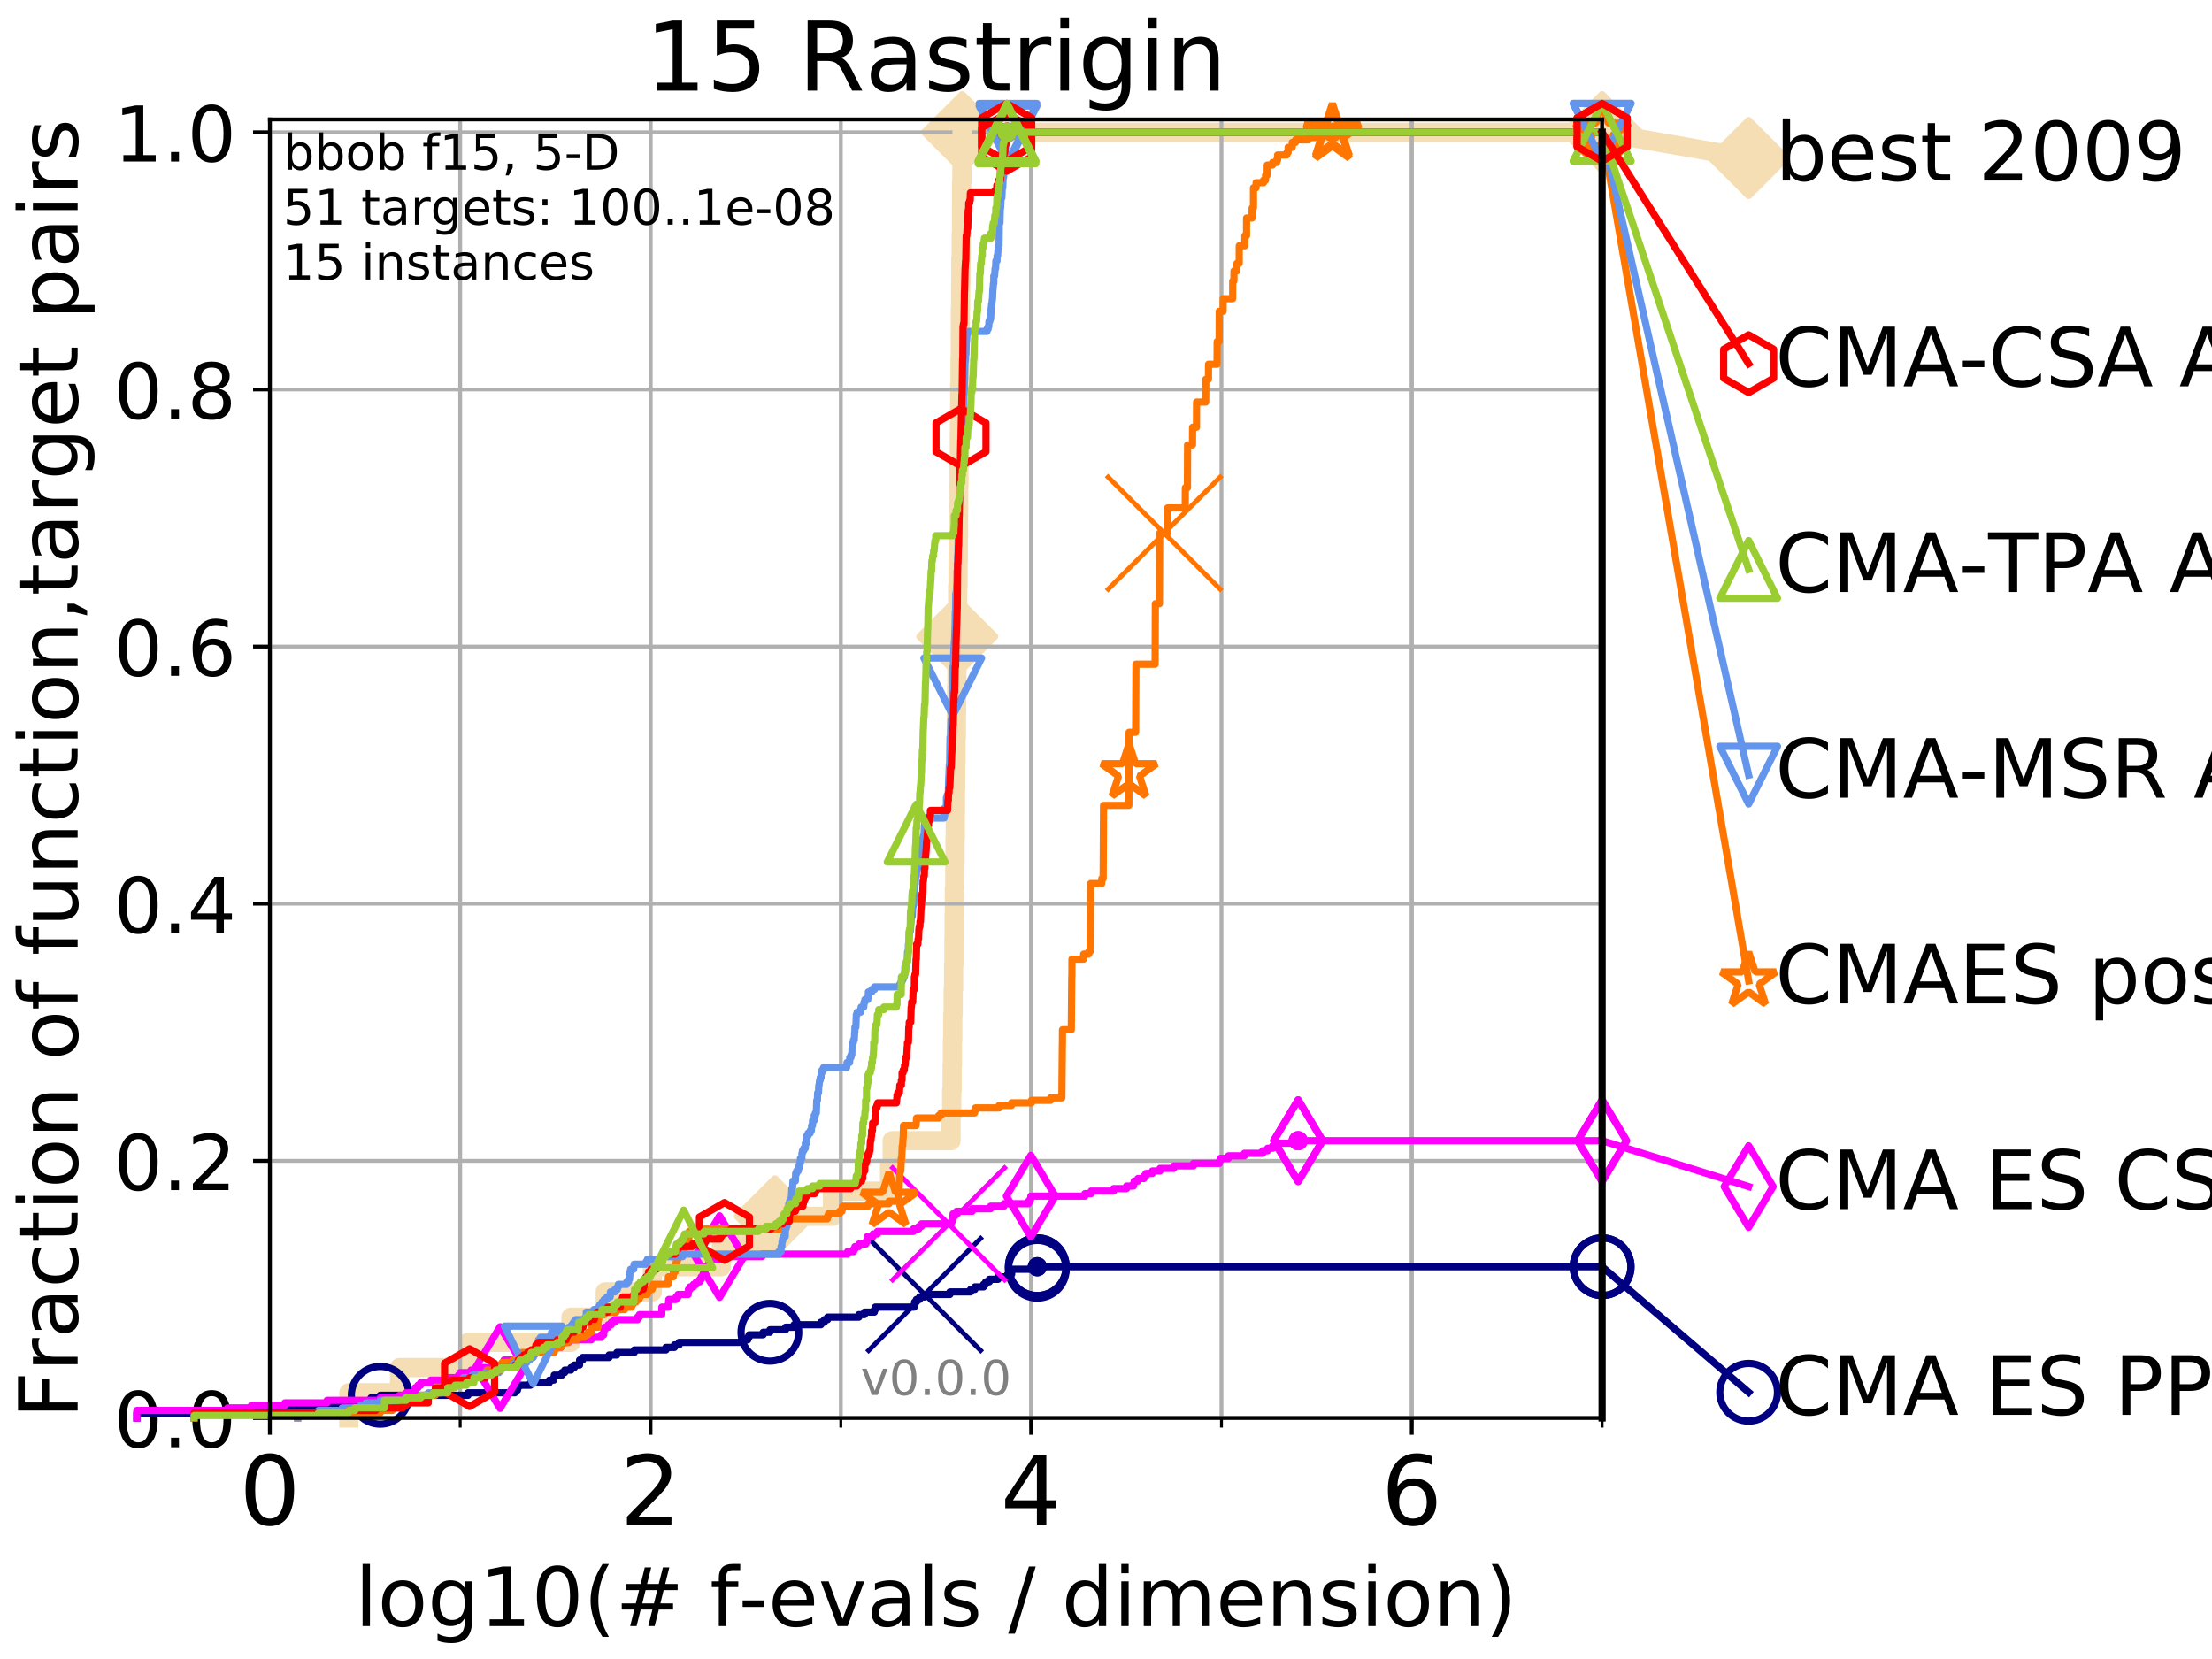 <?xml version="1.0" encoding="utf-8" standalone="no"?>
<!DOCTYPE svg PUBLIC "-//W3C//DTD SVG 1.1//EN"
  "http://www.w3.org/Graphics/SVG/1.1/DTD/svg11.dtd">
<!-- Created with matplotlib (http://matplotlib.org/) -->
<svg height="345pt" version="1.1" viewBox="0 0 460 345" width="460pt" xmlns="http://www.w3.org/2000/svg" xmlns:xlink="http://www.w3.org/1999/xlink">
 <defs>
  <style type="text/css">
*{stroke-linecap:butt;stroke-linejoin:round;}
  </style>
 </defs>
 <g id="figure_1">
  <g id="patch_1">
   <path d="M 0 345.6 
L 460.8 345.6 
L 460.8 0 
L 0 0 
z
" style="fill:#ffffff;"/>
  </g>
  <g id="axes_1">
   <g id="patch_2">
    <path d="M 56.12 294.88 
L 333.168 294.88 
L 333.168 24.84 
L 56.12 24.84 
z
" style="fill:#ffffff;"/>
   </g>
   <g id="line2d_1">
    <path d="M 72.544 294.88 
L 72.544 289.638 
L 83.082 289.638 
L 83.082 284.395 
L 97.337 284.395 
L 97.337 279.153 
L 118.735 279.153 
L 118.735 273.91 
L 125.854 273.91 
L 125.854 268.668 
L 135.651 268.668 
L 135.651 263.425 
L 150.036 263.425 
L 150.036 258.183 
L 161.137 258.183 
L 161.137 252.94 
L 173.109 252.94 
L 173.109 247.698 
L 184.992 247.698 
L 184.992 242.455 
L 185.54 242.455 
L 185.54 237.213 
L 197.776 237.213 
L 197.776 231.97 
L 197.904 231.97 
L 197.904 226.728 
L 198.001 226.728 
L 198.001 221.485 
L 198.067 221.485 
L 198.067 216.243 
L 198.132 216.243 
L 198.132 211 
L 198.214 211 
L 198.214 205.758 
L 198.3 205.758 
L 198.3 200.515 
L 198.377 200.515 
L 198.377 195.273 
L 198.415 195.273 
L 198.415 190.03 
L 198.461 190.03 
L 198.461 184.788 
L 198.562 184.788 
L 198.562 179.546 
L 198.602 179.546 
L 198.602 174.303 
L 198.659 174.303 
L 198.659 169.061 
L 198.686 169.061 
L 198.686 163.818 
L 198.746 163.818 
L 198.746 158.576 
L 198.81 158.576 
L 198.81 153.333 
L 198.877 153.333 
L 198.877 148.091 
L 198.934 148.091 
L 198.934 142.848 
L 198.99 142.848 
L 198.99 137.606 
L 199.039 137.606 
L 199.039 132.363 
L 199.063 132.363 
L 199.063 127.121 
L 199.153 127.121 
L 199.153 121.878 
L 199.228 121.878 
L 199.228 116.636 
L 199.283 116.636 
L 199.283 111.393 
L 199.332 111.393 
L 199.332 106.151 
L 199.37 106.151 
L 199.37 100.908 
L 199.431 100.908 
L 199.431 95.666 
L 199.506 95.666 
L 199.506 90.423 
L 199.52 90.423 
L 199.52 85.181 
L 199.576 85.181 
L 199.576 79.938 
L 199.643 79.938 
L 199.643 74.696 
L 199.697 74.696 
L 199.697 69.453 
L 199.716 69.453 
L 199.716 64.211 
L 199.772 64.211 
L 199.772 58.969 
L 199.813 58.969 
L 199.813 53.726 
L 199.892 53.726 
L 199.892 48.484 
L 199.957 48.484 
L 199.957 43.241 
L 199.972 43.241 
L 199.972 37.999 
L 200.038 37.999 
L 200.038 32.756 
L 200.095 32.756 
L 200.095 27.514 
L 333.168 27.514 
" style="fill:none;stroke:#f5deb3;stroke-linecap:square;stroke-width:4;"/>
   </g>
   <g id="line2d_2">
    <defs>
     <path d="M -0 7.778 
L 7.778 0 
L 0 -7.778 
L -7.778 -0 
z
" id="m2ac2f35242" style="stroke:#f5deb3;stroke-linejoin:miter;stroke-width:1.5;"/>
    </defs>
    <g>
     <use style="fill:#f5deb3;stroke:#f5deb3;stroke-linejoin:miter;stroke-width:1.5;" x="161.137" xlink:href="#m2ac2f35242" y="252.94"/>
     <use style="fill:#f5deb3;stroke:#f5deb3;stroke-linejoin:miter;stroke-width:1.5;" x="199.063" xlink:href="#m2ac2f35242" y="132.363"/>
     <use style="fill:#f5deb3;stroke:#f5deb3;stroke-linejoin:miter;stroke-width:1.5;" x="200.095" xlink:href="#m2ac2f35242" y="27.514"/>
     <use style="fill:#f5deb3;stroke:#f5deb3;stroke-linejoin:miter;stroke-width:1.5;" x="200.095" xlink:href="#m2ac2f35242" y="27.514"/>
     <use style="fill:#f5deb3;stroke:#f5deb3;stroke-linejoin:miter;stroke-width:1.5;" x="333.168" xlink:href="#m2ac2f35242" y="27.514"/>
    </g>
   </g>
   <g id="line2d_3">
    <path style="fill:none;stroke:#f5deb3;stroke-linecap:square;stroke-width:4;"/>
    <g/>
   </g>
   <g id="line2d_4">
    <path d="M 333.168 27.514 
L 363.643 32.861 
" style="fill:none;stroke:#f5deb3;stroke-linecap:square;stroke-width:4;"/>
    <g>
     <use style="fill:#f5deb3;stroke:#f5deb3;stroke-linejoin:miter;stroke-width:1.5;" x="333.168" xlink:href="#m2ac2f35242" y="27.514"/>
     <use style="fill:#f5deb3;stroke:#f5deb3;stroke-linejoin:miter;stroke-width:1.5;" x="363.643" xlink:href="#m2ac2f35242" y="32.861"/>
    </g>
   </g>
   <g id="matplotlib.axis_1">
    <g id="xtick_1">
     <g id="line2d_5">
      <path clip-path="url(#p22c9f0038e)" d="M 56.12 294.88 
L 56.12 24.84 
" style="fill:none;stroke:#b0b0b0;stroke-linecap:square;stroke-width:0.8;"/>
     </g>
     <g id="line2d_6">
      <defs>
       <path d="M 0 0 
L 0 3.5 
" id="m0b510ea589" style="stroke:#000000;stroke-width:0.8;"/>
      </defs>
      <g>
       <use style="stroke:#000000;stroke-width:0.8;" x="56.12" xlink:href="#m0b510ea589" y="294.88"/>
      </g>
     </g>
     <g id="text_1">
      <!-- 0 -->
      <defs>
       <path d="M 31.781 66.406 
Q 24.172 66.406 20.328 58.906 
Q 16.5 51.422 16.5 36.375 
Q 16.5 21.391 20.328 13.891 
Q 24.172 6.391 31.781 6.391 
Q 39.453 6.391 43.281 13.891 
Q 47.125 21.391 47.125 36.375 
Q 47.125 51.422 43.281 58.906 
Q 39.453 66.406 31.781 66.406 
z
M 31.781 74.219 
Q 44.047 74.219 50.516 64.516 
Q 56.984 54.828 56.984 36.375 
Q 56.984 17.969 50.516 8.266 
Q 44.047 -1.422 31.781 -1.422 
Q 19.531 -1.422 13.062 8.266 
Q 6.594 17.969 6.594 36.375 
Q 6.594 54.828 13.062 64.516 
Q 19.531 74.219 31.781 74.219 
z
" id="DejaVuSans-30"/>
      </defs>
      <g transform="translate(49.758 317.077)scale(0.2 -0.2)">
       <use xlink:href="#DejaVuSans-30"/>
      </g>
     </g>
    </g>
    <g id="xtick_2">
     <g id="line2d_7">
      <path clip-path="url(#p22c9f0038e)" d="M 135.277 294.88 
L 135.277 24.84 
" style="fill:none;stroke:#b0b0b0;stroke-linecap:square;stroke-width:0.8;"/>
     </g>
     <g id="line2d_8">
      <g>
       <use style="stroke:#000000;stroke-width:0.8;" x="135.277" xlink:href="#m0b510ea589" y="294.88"/>
      </g>
     </g>
     <g id="text_2">
      <!-- 2 -->
      <defs>
       <path d="M 19.188 8.297 
L 53.609 8.297 
L 53.609 0 
L 7.328 0 
L 7.328 8.297 
Q 12.938 14.109 22.625 23.891 
Q 32.328 33.688 34.812 36.531 
Q 39.547 41.844 41.422 45.531 
Q 43.312 49.219 43.312 52.781 
Q 43.312 58.594 39.234 62.25 
Q 35.156 65.922 28.609 65.922 
Q 23.969 65.922 18.812 64.312 
Q 13.672 62.703 7.812 59.422 
L 7.812 69.391 
Q 13.766 71.781 18.938 73 
Q 24.125 74.219 28.422 74.219 
Q 39.75 74.219 46.484 68.547 
Q 53.219 62.891 53.219 53.422 
Q 53.219 48.922 51.531 44.891 
Q 49.859 40.875 45.406 35.406 
Q 44.188 33.984 37.641 27.219 
Q 31.109 20.453 19.188 8.297 
z
" id="DejaVuSans-32"/>
      </defs>
      <g transform="translate(128.914 317.077)scale(0.2 -0.2)">
       <use xlink:href="#DejaVuSans-32"/>
      </g>
     </g>
    </g>
    <g id="xtick_3">
     <g id="line2d_9">
      <path clip-path="url(#p22c9f0038e)" d="M 214.433 294.88 
L 214.433 24.84 
" style="fill:none;stroke:#b0b0b0;stroke-linecap:square;stroke-width:0.8;"/>
     </g>
     <g id="line2d_10">
      <g>
       <use style="stroke:#000000;stroke-width:0.8;" x="214.433" xlink:href="#m0b510ea589" y="294.88"/>
      </g>
     </g>
     <g id="text_3">
      <!-- 4 -->
      <defs>
       <path d="M 37.797 64.312 
L 12.891 25.391 
L 37.797 25.391 
z
M 35.203 72.906 
L 47.609 72.906 
L 47.609 25.391 
L 58.016 25.391 
L 58.016 17.188 
L 47.609 17.188 
L 47.609 0 
L 37.797 0 
L 37.797 17.188 
L 4.891 17.188 
L 4.891 26.703 
z
" id="DejaVuSans-34"/>
      </defs>
      <g transform="translate(208.071 317.077)scale(0.2 -0.2)">
       <use xlink:href="#DejaVuSans-34"/>
      </g>
     </g>
    </g>
    <g id="xtick_4">
     <g id="line2d_11">
      <path clip-path="url(#p22c9f0038e)" d="M 293.59 294.88 
L 293.59 24.84 
" style="fill:none;stroke:#b0b0b0;stroke-linecap:square;stroke-width:0.8;"/>
     </g>
     <g id="line2d_12">
      <g>
       <use style="stroke:#000000;stroke-width:0.8;" x="293.59" xlink:href="#m0b510ea589" y="294.88"/>
      </g>
     </g>
     <g id="text_4">
      <!-- 6 -->
      <defs>
       <path d="M 33.016 40.375 
Q 26.375 40.375 22.484 35.828 
Q 18.609 31.297 18.609 23.391 
Q 18.609 15.531 22.484 10.953 
Q 26.375 6.391 33.016 6.391 
Q 39.656 6.391 43.531 10.953 
Q 47.406 15.531 47.406 23.391 
Q 47.406 31.297 43.531 35.828 
Q 39.656 40.375 33.016 40.375 
z
M 52.594 71.297 
L 52.594 62.312 
Q 48.875 64.062 45.094 64.984 
Q 41.312 65.922 37.594 65.922 
Q 27.828 65.922 22.672 59.328 
Q 17.531 52.734 16.797 39.406 
Q 19.672 43.656 24.016 45.922 
Q 28.375 48.188 33.594 48.188 
Q 44.578 48.188 50.953 41.516 
Q 57.328 34.859 57.328 23.391 
Q 57.328 12.156 50.688 5.359 
Q 44.047 -1.422 33.016 -1.422 
Q 20.359 -1.422 13.672 8.266 
Q 6.984 17.969 6.984 36.375 
Q 6.984 53.656 15.188 63.938 
Q 23.391 74.219 37.203 74.219 
Q 40.922 74.219 44.703 73.484 
Q 48.484 72.75 52.594 71.297 
z
" id="DejaVuSans-36"/>
      </defs>
      <g transform="translate(287.227 317.077)scale(0.2 -0.2)">
       <use xlink:href="#DejaVuSans-36"/>
      </g>
     </g>
    </g>
    <g id="xtick_5">
     <g id="line2d_13">
      <path clip-path="url(#p22c9f0038e)" d="M 56.12 294.88 
L 56.12 24.84 
" style="fill:none;stroke:#b0b0b0;stroke-linecap:square;stroke-width:0.8;"/>
     </g>
     <g id="line2d_14">
      <defs>
       <path d="M 0 0 
L 0 2 
" id="md69dba9c03" style="stroke:#000000;stroke-width:0.6;"/>
      </defs>
      <g>
       <use style="stroke:#000000;stroke-width:0.6;" x="56.12" xlink:href="#md69dba9c03" y="294.88"/>
      </g>
     </g>
    </g>
    <g id="xtick_6">
     <g id="line2d_15">
      <path clip-path="url(#p22c9f0038e)" d="M 95.698 294.88 
L 95.698 24.84 
" style="fill:none;stroke:#b0b0b0;stroke-linecap:square;stroke-width:0.8;"/>
     </g>
     <g id="line2d_16">
      <g>
       <use style="stroke:#000000;stroke-width:0.6;" x="95.698" xlink:href="#md69dba9c03" y="294.88"/>
      </g>
     </g>
    </g>
    <g id="xtick_7">
     <g id="line2d_17">
      <path clip-path="url(#p22c9f0038e)" d="M 135.277 294.88 
L 135.277 24.84 
" style="fill:none;stroke:#b0b0b0;stroke-linecap:square;stroke-width:0.8;"/>
     </g>
     <g id="line2d_18">
      <g>
       <use style="stroke:#000000;stroke-width:0.6;" x="135.277" xlink:href="#md69dba9c03" y="294.88"/>
      </g>
     </g>
    </g>
    <g id="xtick_8">
     <g id="line2d_19">
      <path clip-path="url(#p22c9f0038e)" d="M 174.855 294.88 
L 174.855 24.84 
" style="fill:none;stroke:#b0b0b0;stroke-linecap:square;stroke-width:0.8;"/>
     </g>
     <g id="line2d_20">
      <g>
       <use style="stroke:#000000;stroke-width:0.6;" x="174.855" xlink:href="#md69dba9c03" y="294.88"/>
      </g>
     </g>
    </g>
    <g id="xtick_9">
     <g id="line2d_21">
      <path clip-path="url(#p22c9f0038e)" d="M 214.433 294.88 
L 214.433 24.84 
" style="fill:none;stroke:#b0b0b0;stroke-linecap:square;stroke-width:0.8;"/>
     </g>
     <g id="line2d_22">
      <g>
       <use style="stroke:#000000;stroke-width:0.6;" x="214.433" xlink:href="#md69dba9c03" y="294.88"/>
      </g>
     </g>
    </g>
    <g id="xtick_10">
     <g id="line2d_23">
      <path clip-path="url(#p22c9f0038e)" d="M 254.011 294.88 
L 254.011 24.84 
" style="fill:none;stroke:#b0b0b0;stroke-linecap:square;stroke-width:0.8;"/>
     </g>
     <g id="line2d_24">
      <g>
       <use style="stroke:#000000;stroke-width:0.6;" x="254.011" xlink:href="#md69dba9c03" y="294.88"/>
      </g>
     </g>
    </g>
    <g id="xtick_11">
     <g id="line2d_25">
      <path clip-path="url(#p22c9f0038e)" d="M 293.59 294.88 
L 293.59 24.84 
" style="fill:none;stroke:#b0b0b0;stroke-linecap:square;stroke-width:0.8;"/>
     </g>
     <g id="line2d_26">
      <g>
       <use style="stroke:#000000;stroke-width:0.6;" x="293.59" xlink:href="#md69dba9c03" y="294.88"/>
      </g>
     </g>
    </g>
    <g id="xtick_12">
     <g id="line2d_27">
      <path clip-path="url(#p22c9f0038e)" d="M 333.168 294.88 
L 333.168 24.84 
" style="fill:none;stroke:#b0b0b0;stroke-linecap:square;stroke-width:0.8;"/>
     </g>
     <g id="line2d_28">
      <g>
       <use style="stroke:#000000;stroke-width:0.6;" x="333.168" xlink:href="#md69dba9c03" y="294.88"/>
      </g>
     </g>
    </g>
    <g id="text_5">
     <!-- log10(# f-evals / dimension) -->
     <defs>
      <path d="M 9.422 75.984 
L 18.406 75.984 
L 18.406 0 
L 9.422 0 
z
" id="DejaVuSans-6c"/>
      <path d="M 30.609 48.391 
Q 23.391 48.391 19.188 42.75 
Q 14.984 37.109 14.984 27.297 
Q 14.984 17.484 19.156 11.844 
Q 23.344 6.203 30.609 6.203 
Q 37.797 6.203 41.984 11.859 
Q 46.188 17.531 46.188 27.297 
Q 46.188 37.016 41.984 42.703 
Q 37.797 48.391 30.609 48.391 
z
M 30.609 56 
Q 42.328 56 49.016 48.375 
Q 55.719 40.766 55.719 27.297 
Q 55.719 13.875 49.016 6.219 
Q 42.328 -1.422 30.609 -1.422 
Q 18.844 -1.422 12.172 6.219 
Q 5.516 13.875 5.516 27.297 
Q 5.516 40.766 12.172 48.375 
Q 18.844 56 30.609 56 
z
" id="DejaVuSans-6f"/>
      <path d="M 45.406 27.984 
Q 45.406 37.75 41.375 43.109 
Q 37.359 48.484 30.078 48.484 
Q 22.859 48.484 18.828 43.109 
Q 14.797 37.75 14.797 27.984 
Q 14.797 18.266 18.828 12.891 
Q 22.859 7.516 30.078 7.516 
Q 37.359 7.516 41.375 12.891 
Q 45.406 18.266 45.406 27.984 
z
M 54.391 6.781 
Q 54.391 -7.172 48.188 -13.984 
Q 42 -20.797 29.203 -20.797 
Q 24.469 -20.797 20.266 -20.094 
Q 16.062 -19.391 12.109 -17.922 
L 12.109 -9.188 
Q 16.062 -11.328 19.922 -12.344 
Q 23.781 -13.375 27.781 -13.375 
Q 36.625 -13.375 41.016 -8.766 
Q 45.406 -4.156 45.406 5.172 
L 45.406 9.625 
Q 42.625 4.781 38.281 2.391 
Q 33.938 0 27.875 0 
Q 17.828 0 11.672 7.656 
Q 5.516 15.328 5.516 27.984 
Q 5.516 40.672 11.672 48.328 
Q 17.828 56 27.875 56 
Q 33.938 56 38.281 53.609 
Q 42.625 51.219 45.406 46.391 
L 45.406 54.688 
L 54.391 54.688 
z
" id="DejaVuSans-67"/>
      <path d="M 12.406 8.297 
L 28.516 8.297 
L 28.516 63.922 
L 10.984 60.406 
L 10.984 69.391 
L 28.422 72.906 
L 38.281 72.906 
L 38.281 8.297 
L 54.391 8.297 
L 54.391 0 
L 12.406 0 
z
" id="DejaVuSans-31"/>
      <path d="M 31 75.875 
Q 24.469 64.656 21.281 53.656 
Q 18.109 42.672 18.109 31.391 
Q 18.109 20.125 21.312 9.062 
Q 24.516 -2 31 -13.188 
L 23.188 -13.188 
Q 15.875 -1.703 12.234 9.375 
Q 8.594 20.453 8.594 31.391 
Q 8.594 42.281 12.203 53.312 
Q 15.828 64.359 23.188 75.875 
z
" id="DejaVuSans-28"/>
      <path d="M 51.125 44 
L 36.922 44 
L 32.812 27.688 
L 47.125 27.688 
z
M 43.797 71.781 
L 38.719 51.516 
L 52.984 51.516 
L 58.109 71.781 
L 65.922 71.781 
L 60.891 51.516 
L 76.125 51.516 
L 76.125 44 
L 58.984 44 
L 54.984 27.688 
L 70.516 27.688 
L 70.516 20.219 
L 53.078 20.219 
L 48 0 
L 40.188 0 
L 45.219 20.219 
L 30.906 20.219 
L 25.875 0 
L 18.016 0 
L 23.094 20.219 
L 7.719 20.219 
L 7.719 27.688 
L 24.906 27.688 
L 29 44 
L 13.281 44 
L 13.281 51.516 
L 30.906 51.516 
L 35.891 71.781 
z
" id="DejaVuSans-23"/>
      <path id="DejaVuSans-20"/>
      <path d="M 37.109 75.984 
L 37.109 68.5 
L 28.516 68.5 
Q 23.688 68.5 21.797 66.547 
Q 19.922 64.594 19.922 59.516 
L 19.922 54.688 
L 34.719 54.688 
L 34.719 47.703 
L 19.922 47.703 
L 19.922 0 
L 10.891 0 
L 10.891 47.703 
L 2.297 47.703 
L 2.297 54.688 
L 10.891 54.688 
L 10.891 58.5 
Q 10.891 67.625 15.141 71.797 
Q 19.391 75.984 28.609 75.984 
z
" id="DejaVuSans-66"/>
      <path d="M 4.891 31.391 
L 31.203 31.391 
L 31.203 23.391 
L 4.891 23.391 
z
" id="DejaVuSans-2d"/>
      <path d="M 56.203 29.594 
L 56.203 25.203 
L 14.891 25.203 
Q 15.484 15.922 20.484 11.062 
Q 25.484 6.203 34.422 6.203 
Q 39.594 6.203 44.453 7.469 
Q 49.312 8.734 54.109 11.281 
L 54.109 2.781 
Q 49.266 0.734 44.188 -0.344 
Q 39.109 -1.422 33.891 -1.422 
Q 20.797 -1.422 13.156 6.188 
Q 5.516 13.812 5.516 26.812 
Q 5.516 40.234 12.766 48.109 
Q 20.016 56 32.328 56 
Q 43.359 56 49.781 48.891 
Q 56.203 41.797 56.203 29.594 
z
M 47.219 32.234 
Q 47.125 39.594 43.094 43.984 
Q 39.062 48.391 32.422 48.391 
Q 24.906 48.391 20.391 44.141 
Q 15.875 39.891 15.188 32.172 
z
" id="DejaVuSans-65"/>
      <path d="M 2.984 54.688 
L 12.5 54.688 
L 29.594 8.797 
L 46.688 54.688 
L 56.203 54.688 
L 35.688 0 
L 23.484 0 
z
" id="DejaVuSans-76"/>
      <path d="M 34.281 27.484 
Q 23.391 27.484 19.188 25 
Q 14.984 22.516 14.984 16.5 
Q 14.984 11.719 18.141 8.906 
Q 21.297 6.109 26.703 6.109 
Q 34.188 6.109 38.703 11.406 
Q 43.219 16.703 43.219 25.484 
L 43.219 27.484 
z
M 52.203 31.203 
L 52.203 0 
L 43.219 0 
L 43.219 8.297 
Q 40.141 3.328 35.547 0.953 
Q 30.953 -1.422 24.312 -1.422 
Q 15.922 -1.422 10.953 3.297 
Q 6 8.016 6 15.922 
Q 6 25.141 12.172 29.828 
Q 18.359 34.516 30.609 34.516 
L 43.219 34.516 
L 43.219 35.406 
Q 43.219 41.609 39.141 45 
Q 35.062 48.391 27.688 48.391 
Q 23 48.391 18.547 47.266 
Q 14.109 46.141 10.016 43.891 
L 10.016 52.203 
Q 14.938 54.109 19.578 55.047 
Q 24.219 56 28.609 56 
Q 40.484 56 46.344 49.844 
Q 52.203 43.703 52.203 31.203 
z
" id="DejaVuSans-61"/>
      <path d="M 44.281 53.078 
L 44.281 44.578 
Q 40.484 46.531 36.375 47.5 
Q 32.281 48.484 27.875 48.484 
Q 21.188 48.484 17.844 46.438 
Q 14.5 44.391 14.5 40.281 
Q 14.5 37.156 16.891 35.375 
Q 19.281 33.594 26.516 31.984 
L 29.594 31.297 
Q 39.156 29.25 43.188 25.516 
Q 47.219 21.781 47.219 15.094 
Q 47.219 7.469 41.188 3.016 
Q 35.156 -1.422 24.609 -1.422 
Q 20.219 -1.422 15.453 -0.562 
Q 10.688 0.297 5.422 2 
L 5.422 11.281 
Q 10.406 8.688 15.234 7.391 
Q 20.062 6.109 24.812 6.109 
Q 31.156 6.109 34.562 8.281 
Q 37.984 10.453 37.984 14.406 
Q 37.984 18.062 35.516 20.016 
Q 33.062 21.969 24.703 23.781 
L 21.578 24.516 
Q 13.234 26.266 9.516 29.906 
Q 5.812 33.547 5.812 39.891 
Q 5.812 47.609 11.281 51.797 
Q 16.75 56 26.812 56 
Q 31.781 56 36.172 55.266 
Q 40.578 54.547 44.281 53.078 
z
" id="DejaVuSans-73"/>
      <path d="M 25.391 72.906 
L 33.688 72.906 
L 8.297 -9.281 
L 0 -9.281 
z
" id="DejaVuSans-2f"/>
      <path d="M 45.406 46.391 
L 45.406 75.984 
L 54.391 75.984 
L 54.391 0 
L 45.406 0 
L 45.406 8.203 
Q 42.578 3.328 38.25 0.953 
Q 33.938 -1.422 27.875 -1.422 
Q 17.969 -1.422 11.734 6.484 
Q 5.516 14.406 5.516 27.297 
Q 5.516 40.188 11.734 48.094 
Q 17.969 56 27.875 56 
Q 33.938 56 38.25 53.625 
Q 42.578 51.266 45.406 46.391 
z
M 14.797 27.297 
Q 14.797 17.391 18.875 11.75 
Q 22.953 6.109 30.078 6.109 
Q 37.203 6.109 41.297 11.75 
Q 45.406 17.391 45.406 27.297 
Q 45.406 37.203 41.297 42.844 
Q 37.203 48.484 30.078 48.484 
Q 22.953 48.484 18.875 42.844 
Q 14.797 37.203 14.797 27.297 
z
" id="DejaVuSans-64"/>
      <path d="M 9.422 54.688 
L 18.406 54.688 
L 18.406 0 
L 9.422 0 
z
M 9.422 75.984 
L 18.406 75.984 
L 18.406 64.594 
L 9.422 64.594 
z
" id="DejaVuSans-69"/>
      <path d="M 52 44.188 
Q 55.375 50.25 60.062 53.125 
Q 64.75 56 71.094 56 
Q 79.641 56 84.281 50.016 
Q 88.922 44.047 88.922 33.016 
L 88.922 0 
L 79.891 0 
L 79.891 32.719 
Q 79.891 40.578 77.094 44.375 
Q 74.312 48.188 68.609 48.188 
Q 61.625 48.188 57.562 43.547 
Q 53.516 38.922 53.516 30.906 
L 53.516 0 
L 44.484 0 
L 44.484 32.719 
Q 44.484 40.625 41.703 44.406 
Q 38.922 48.188 33.109 48.188 
Q 26.219 48.188 22.156 43.531 
Q 18.109 38.875 18.109 30.906 
L 18.109 0 
L 9.078 0 
L 9.078 54.688 
L 18.109 54.688 
L 18.109 46.188 
Q 21.188 51.219 25.484 53.609 
Q 29.781 56 35.688 56 
Q 41.656 56 45.828 52.969 
Q 50 49.953 52 44.188 
z
" id="DejaVuSans-6d"/>
      <path d="M 54.891 33.016 
L 54.891 0 
L 45.906 0 
L 45.906 32.719 
Q 45.906 40.484 42.875 44.328 
Q 39.844 48.188 33.797 48.188 
Q 26.516 48.188 22.312 43.547 
Q 18.109 38.922 18.109 30.906 
L 18.109 0 
L 9.078 0 
L 9.078 54.688 
L 18.109 54.688 
L 18.109 46.188 
Q 21.344 51.125 25.703 53.562 
Q 30.078 56 35.797 56 
Q 45.219 56 50.047 50.172 
Q 54.891 44.344 54.891 33.016 
z
" id="DejaVuSans-6e"/>
      <path d="M 8.016 75.875 
L 15.828 75.875 
Q 23.141 64.359 26.781 53.312 
Q 30.422 42.281 30.422 31.391 
Q 30.422 20.453 26.781 9.375 
Q 23.141 -1.703 15.828 -13.188 
L 8.016 -13.188 
Q 14.5 -2 17.703 9.062 
Q 20.906 20.125 20.906 31.391 
Q 20.906 42.672 17.703 53.656 
Q 14.5 64.656 8.016 75.875 
z
" id="DejaVuSans-29"/>
     </defs>
     <g transform="translate(73.803 338.154)scale(0.17 -0.17)">
      <use xlink:href="#DejaVuSans-6c"/>
      <use x="27.783" xlink:href="#DejaVuSans-6f"/>
      <use x="88.965" xlink:href="#DejaVuSans-67"/>
      <use x="152.441" xlink:href="#DejaVuSans-31"/>
      <use x="216.064" xlink:href="#DejaVuSans-30"/>
      <use x="279.688" xlink:href="#DejaVuSans-28"/>
      <use x="318.701" xlink:href="#DejaVuSans-23"/>
      <use x="402.49" xlink:href="#DejaVuSans-20"/>
      <use x="434.277" xlink:href="#DejaVuSans-66"/>
      <use x="469.404" xlink:href="#DejaVuSans-2d"/>
      <use x="505.488" xlink:href="#DejaVuSans-65"/>
      <use x="567.012" xlink:href="#DejaVuSans-76"/>
      <use x="626.191" xlink:href="#DejaVuSans-61"/>
      <use x="687.471" xlink:href="#DejaVuSans-6c"/>
      <use x="715.254" xlink:href="#DejaVuSans-73"/>
      <use x="767.354" xlink:href="#DejaVuSans-20"/>
      <use x="799.141" xlink:href="#DejaVuSans-2f"/>
      <use x="832.832" xlink:href="#DejaVuSans-20"/>
      <use x="864.619" xlink:href="#DejaVuSans-64"/>
      <use x="928.096" xlink:href="#DejaVuSans-69"/>
      <use x="955.879" xlink:href="#DejaVuSans-6d"/>
      <use x="1053.291" xlink:href="#DejaVuSans-65"/>
      <use x="1114.814" xlink:href="#DejaVuSans-6e"/>
      <use x="1178.193" xlink:href="#DejaVuSans-73"/>
      <use x="1230.293" xlink:href="#DejaVuSans-69"/>
      <use x="1258.076" xlink:href="#DejaVuSans-6f"/>
      <use x="1319.258" xlink:href="#DejaVuSans-6e"/>
      <use x="1382.637" xlink:href="#DejaVuSans-29"/>
     </g>
    </g>
   </g>
   <g id="matplotlib.axis_2">
    <g id="ytick_1">
     <g id="line2d_29">
      <path clip-path="url(#p22c9f0038e)" d="M 56.12 294.88 
L 333.168 294.88 
" style="fill:none;stroke:#b0b0b0;stroke-linecap:square;stroke-width:0.8;"/>
     </g>
     <g id="line2d_30">
      <defs>
       <path d="M 0 0 
L -3.5 0 
" id="m0cf1e6a43c" style="stroke:#000000;stroke-width:0.8;"/>
      </defs>
      <g>
       <use style="stroke:#000000;stroke-width:0.8;" x="56.12" xlink:href="#m0cf1e6a43c" y="294.88"/>
      </g>
     </g>
     <g id="text_6">
      <!-- 0.0 -->
      <defs>
       <path d="M 10.688 12.406 
L 21 12.406 
L 21 0 
L 10.688 0 
z
" id="DejaVuSans-2e"/>
      </defs>
      <g transform="translate(23.675 300.959)scale(0.16 -0.16)">
       <use xlink:href="#DejaVuSans-30"/>
       <use x="63.623" xlink:href="#DejaVuSans-2e"/>
       <use x="95.41" xlink:href="#DejaVuSans-30"/>
      </g>
     </g>
    </g>
    <g id="ytick_2">
     <g id="line2d_31">
      <path clip-path="url(#p22c9f0038e)" d="M 56.12 241.407 
L 333.168 241.407 
" style="fill:none;stroke:#b0b0b0;stroke-linecap:square;stroke-width:0.8;"/>
     </g>
     <g id="line2d_32">
      <g>
       <use style="stroke:#000000;stroke-width:0.8;" x="56.12" xlink:href="#m0cf1e6a43c" y="241.407"/>
      </g>
     </g>
     <g id="text_7">
      <!-- 0.2 -->
      <g transform="translate(23.675 247.485)scale(0.16 -0.16)">
       <use xlink:href="#DejaVuSans-30"/>
       <use x="63.623" xlink:href="#DejaVuSans-2e"/>
       <use x="95.41" xlink:href="#DejaVuSans-32"/>
      </g>
     </g>
    </g>
    <g id="ytick_3">
     <g id="line2d_33">
      <path clip-path="url(#p22c9f0038e)" d="M 56.12 187.933 
L 333.168 187.933 
" style="fill:none;stroke:#b0b0b0;stroke-linecap:square;stroke-width:0.8;"/>
     </g>
     <g id="line2d_34">
      <g>
       <use style="stroke:#000000;stroke-width:0.8;" x="56.12" xlink:href="#m0cf1e6a43c" y="187.933"/>
      </g>
     </g>
     <g id="text_8">
      <!-- 0.4 -->
      <g transform="translate(23.675 194.012)scale(0.16 -0.16)">
       <use xlink:href="#DejaVuSans-30"/>
       <use x="63.623" xlink:href="#DejaVuSans-2e"/>
       <use x="95.41" xlink:href="#DejaVuSans-34"/>
      </g>
     </g>
    </g>
    <g id="ytick_4">
     <g id="line2d_35">
      <path clip-path="url(#p22c9f0038e)" d="M 56.12 134.46 
L 333.168 134.46 
" style="fill:none;stroke:#b0b0b0;stroke-linecap:square;stroke-width:0.8;"/>
     </g>
     <g id="line2d_36">
      <g>
       <use style="stroke:#000000;stroke-width:0.8;" x="56.12" xlink:href="#m0cf1e6a43c" y="134.46"/>
      </g>
     </g>
     <g id="text_9">
      <!-- 0.6 -->
      <g transform="translate(23.675 140.539)scale(0.16 -0.16)">
       <use xlink:href="#DejaVuSans-30"/>
       <use x="63.623" xlink:href="#DejaVuSans-2e"/>
       <use x="95.41" xlink:href="#DejaVuSans-36"/>
      </g>
     </g>
    </g>
    <g id="ytick_5">
     <g id="line2d_37">
      <path clip-path="url(#p22c9f0038e)" d="M 56.12 80.987 
L 333.168 80.987 
" style="fill:none;stroke:#b0b0b0;stroke-linecap:square;stroke-width:0.8;"/>
     </g>
     <g id="line2d_38">
      <g>
       <use style="stroke:#000000;stroke-width:0.8;" x="56.12" xlink:href="#m0cf1e6a43c" y="80.987"/>
      </g>
     </g>
     <g id="text_10">
      <!-- 0.8 -->
      <defs>
       <path d="M 31.781 34.625 
Q 24.75 34.625 20.719 30.859 
Q 16.703 27.094 16.703 20.516 
Q 16.703 13.922 20.719 10.156 
Q 24.75 6.391 31.781 6.391 
Q 38.812 6.391 42.859 10.172 
Q 46.922 13.969 46.922 20.516 
Q 46.922 27.094 42.891 30.859 
Q 38.875 34.625 31.781 34.625 
z
M 21.922 38.812 
Q 15.578 40.375 12.031 44.719 
Q 8.5 49.078 8.5 55.328 
Q 8.5 64.062 14.719 69.141 
Q 20.953 74.219 31.781 74.219 
Q 42.672 74.219 48.875 69.141 
Q 55.078 64.062 55.078 55.328 
Q 55.078 49.078 51.531 44.719 
Q 48 40.375 41.703 38.812 
Q 48.828 37.156 52.797 32.312 
Q 56.781 27.484 56.781 20.516 
Q 56.781 9.906 50.312 4.234 
Q 43.844 -1.422 31.781 -1.422 
Q 19.734 -1.422 13.25 4.234 
Q 6.781 9.906 6.781 20.516 
Q 6.781 27.484 10.781 32.312 
Q 14.797 37.156 21.922 38.812 
z
M 18.312 54.391 
Q 18.312 48.734 21.844 45.562 
Q 25.391 42.391 31.781 42.391 
Q 38.141 42.391 41.719 45.562 
Q 45.312 48.734 45.312 54.391 
Q 45.312 60.062 41.719 63.234 
Q 38.141 66.406 31.781 66.406 
Q 25.391 66.406 21.844 63.234 
Q 18.312 60.062 18.312 54.391 
z
" id="DejaVuSans-38"/>
      </defs>
      <g transform="translate(23.675 87.066)scale(0.16 -0.16)">
       <use xlink:href="#DejaVuSans-30"/>
       <use x="63.623" xlink:href="#DejaVuSans-2e"/>
       <use x="95.41" xlink:href="#DejaVuSans-38"/>
      </g>
     </g>
    </g>
    <g id="ytick_6">
     <g id="line2d_39">
      <path clip-path="url(#p22c9f0038e)" d="M 56.12 27.514 
L 333.168 27.514 
" style="fill:none;stroke:#b0b0b0;stroke-linecap:square;stroke-width:0.8;"/>
     </g>
     <g id="line2d_40">
      <g>
       <use style="stroke:#000000;stroke-width:0.8;" x="56.12" xlink:href="#m0cf1e6a43c" y="27.514"/>
      </g>
     </g>
     <g id="text_11">
      <!-- 1.0 -->
      <g transform="translate(23.675 33.592)scale(0.16 -0.16)">
       <use xlink:href="#DejaVuSans-31"/>
       <use x="63.623" xlink:href="#DejaVuSans-2e"/>
       <use x="95.41" xlink:href="#DejaVuSans-30"/>
      </g>
     </g>
    </g>
    <g id="text_12">
     <!-- Fraction of function,target pairs -->
     <defs>
      <path d="M 9.812 72.906 
L 51.703 72.906 
L 51.703 64.594 
L 19.672 64.594 
L 19.672 43.109 
L 48.578 43.109 
L 48.578 34.812 
L 19.672 34.812 
L 19.672 0 
L 9.812 0 
z
" id="DejaVuSans-46"/>
      <path d="M 41.109 46.297 
Q 39.594 47.172 37.812 47.578 
Q 36.031 48 33.891 48 
Q 26.266 48 22.188 43.047 
Q 18.109 38.094 18.109 28.812 
L 18.109 0 
L 9.078 0 
L 9.078 54.688 
L 18.109 54.688 
L 18.109 46.188 
Q 20.953 51.172 25.484 53.578 
Q 30.031 56 36.531 56 
Q 37.453 56 38.578 55.875 
Q 39.703 55.766 41.062 55.516 
z
" id="DejaVuSans-72"/>
      <path d="M 48.781 52.594 
L 48.781 44.188 
Q 44.969 46.297 41.141 47.344 
Q 37.312 48.391 33.406 48.391 
Q 24.656 48.391 19.812 42.844 
Q 14.984 37.312 14.984 27.297 
Q 14.984 17.281 19.812 11.734 
Q 24.656 6.203 33.406 6.203 
Q 37.312 6.203 41.141 7.25 
Q 44.969 8.297 48.781 10.406 
L 48.781 2.094 
Q 45.016 0.344 40.984 -0.531 
Q 36.969 -1.422 32.422 -1.422 
Q 20.062 -1.422 12.781 6.344 
Q 5.516 14.109 5.516 27.297 
Q 5.516 40.672 12.859 48.328 
Q 20.219 56 33.016 56 
Q 37.156 56 41.109 55.141 
Q 45.062 54.297 48.781 52.594 
z
" id="DejaVuSans-63"/>
      <path d="M 18.312 70.219 
L 18.312 54.688 
L 36.812 54.688 
L 36.812 47.703 
L 18.312 47.703 
L 18.312 18.016 
Q 18.312 11.328 20.141 9.422 
Q 21.969 7.516 27.594 7.516 
L 36.812 7.516 
L 36.812 0 
L 27.594 0 
Q 17.188 0 13.234 3.875 
Q 9.281 7.766 9.281 18.016 
L 9.281 47.703 
L 2.688 47.703 
L 2.688 54.688 
L 9.281 54.688 
L 9.281 70.219 
z
" id="DejaVuSans-74"/>
      <path d="M 8.5 21.578 
L 8.5 54.688 
L 17.484 54.688 
L 17.484 21.922 
Q 17.484 14.156 20.5 10.266 
Q 23.531 6.391 29.594 6.391 
Q 36.859 6.391 41.078 11.031 
Q 45.312 15.672 45.312 23.688 
L 45.312 54.688 
L 54.297 54.688 
L 54.297 0 
L 45.312 0 
L 45.312 8.406 
Q 42.047 3.422 37.719 1 
Q 33.406 -1.422 27.688 -1.422 
Q 18.266 -1.422 13.375 4.438 
Q 8.5 10.297 8.5 21.578 
z
M 31.109 56 
z
" id="DejaVuSans-75"/>
      <path d="M 11.719 12.406 
L 22.016 12.406 
L 22.016 4 
L 14.016 -11.625 
L 7.719 -11.625 
L 11.719 4 
z
" id="DejaVuSans-2c"/>
      <path d="M 18.109 8.203 
L 18.109 -20.797 
L 9.078 -20.797 
L 9.078 54.688 
L 18.109 54.688 
L 18.109 46.391 
Q 20.953 51.266 25.266 53.625 
Q 29.594 56 35.594 56 
Q 45.562 56 51.781 48.094 
Q 58.016 40.188 58.016 27.297 
Q 58.016 14.406 51.781 6.484 
Q 45.562 -1.422 35.594 -1.422 
Q 29.594 -1.422 25.266 0.953 
Q 20.953 3.328 18.109 8.203 
z
M 48.688 27.297 
Q 48.688 37.203 44.609 42.844 
Q 40.531 48.484 33.406 48.484 
Q 26.266 48.484 22.188 42.844 
Q 18.109 37.203 18.109 27.297 
Q 18.109 17.391 22.188 11.75 
Q 26.266 6.109 33.406 6.109 
Q 40.531 6.109 44.609 11.75 
Q 48.688 17.391 48.688 27.297 
z
" id="DejaVuSans-70"/>
     </defs>
     <g transform="translate(16.14 294.999)rotate(-90)scale(0.17 -0.17)">
      <use xlink:href="#DejaVuSans-46"/>
      <use x="57.41" xlink:href="#DejaVuSans-72"/>
      <use x="98.523" xlink:href="#DejaVuSans-61"/>
      <use x="159.803" xlink:href="#DejaVuSans-63"/>
      <use x="214.783" xlink:href="#DejaVuSans-74"/>
      <use x="253.992" xlink:href="#DejaVuSans-69"/>
      <use x="281.775" xlink:href="#DejaVuSans-6f"/>
      <use x="342.957" xlink:href="#DejaVuSans-6e"/>
      <use x="406.336" xlink:href="#DejaVuSans-20"/>
      <use x="438.123" xlink:href="#DejaVuSans-6f"/>
      <use x="499.305" xlink:href="#DejaVuSans-66"/>
      <use x="534.51" xlink:href="#DejaVuSans-20"/>
      <use x="566.297" xlink:href="#DejaVuSans-66"/>
      <use x="601.502" xlink:href="#DejaVuSans-75"/>
      <use x="664.881" xlink:href="#DejaVuSans-6e"/>
      <use x="728.26" xlink:href="#DejaVuSans-63"/>
      <use x="783.24" xlink:href="#DejaVuSans-74"/>
      <use x="822.449" xlink:href="#DejaVuSans-69"/>
      <use x="850.232" xlink:href="#DejaVuSans-6f"/>
      <use x="911.414" xlink:href="#DejaVuSans-6e"/>
      <use x="974.793" xlink:href="#DejaVuSans-2c"/>
      <use x="1006.58" xlink:href="#DejaVuSans-74"/>
      <use x="1045.789" xlink:href="#DejaVuSans-61"/>
      <use x="1107.068" xlink:href="#DejaVuSans-72"/>
      <use x="1148.166" xlink:href="#DejaVuSans-67"/>
      <use x="1211.643" xlink:href="#DejaVuSans-65"/>
      <use x="1273.166" xlink:href="#DejaVuSans-74"/>
      <use x="1312.375" xlink:href="#DejaVuSans-20"/>
      <use x="1344.162" xlink:href="#DejaVuSans-70"/>
      <use x="1407.639" xlink:href="#DejaVuSans-61"/>
      <use x="1468.918" xlink:href="#DejaVuSans-69"/>
      <use x="1496.701" xlink:href="#DejaVuSans-72"/>
      <use x="1537.814" xlink:href="#DejaVuSans-73"/>
     </g>
    </g>
   </g>
   <g id="line2d_41">
    <defs>
     <path d="M 0 1.5 
C 0.398 1.5 0.779 1.342 1.061 1.061 
C 1.342 0.779 1.5 0.398 1.5 0 
C 1.5 -0.398 1.342 -0.779 1.061 -1.061 
C 0.779 -1.342 0.398 -1.5 0 -1.5 
C -0.398 -1.5 -0.779 -1.342 -1.061 -1.061 
C -1.342 -0.779 -1.5 -0.398 -1.5 0 
C -1.5 0.398 -1.342 0.779 -1.061 1.061 
C -0.779 1.342 -0.398 1.5 0 1.5 
z
" id="m521d79bbb4" style="stroke:#f5deb3;"/>
    </defs>
    <g>
     <use style="fill:#f5deb3;stroke:#f5deb3;" x="200.095" xlink:href="#m521d79bbb4" y="27.514"/>
     <use style="fill:#f5deb3;stroke:#f5deb3;" x="200.095" xlink:href="#m521d79bbb4" y="27.514"/>
    </g>
   </g>
   <g id="line2d_42">
    <defs>
     <path d="M 0 1.5 
C 0.398 1.5 0.779 1.342 1.061 1.061 
C 1.342 0.779 1.5 0.398 1.5 0 
C 1.5 -0.398 1.342 -0.779 1.061 -1.061 
C 0.779 -1.342 0.398 -1.5 0 -1.5 
C -0.398 -1.5 -0.779 -1.342 -1.061 -1.061 
C -1.342 -0.779 -1.5 -0.398 -1.5 0 
C -1.5 0.398 -1.342 0.779 -1.061 1.061 
C -0.779 1.342 -0.398 1.5 0 1.5 
z
" id="md9935381e3" style="stroke:#000080;"/>
    </defs>
    <g>
     <use style="fill:#000080;stroke:#000080;" x="215.715" xlink:href="#md9935381e3" y="263.425"/>
     <use style="fill:#000080;stroke:#000080;" x="215.715" xlink:href="#md9935381e3" y="263.425"/>
    </g>
   </g>
   <g id="line2d_43">
    <path d="M 28.456 294.88 
L 28.456 293.832 
L 40.37 293.832 
L 40.37 293.307 
L 56.12 293.307 
L 56.12 292.783 
L 66.223 292.783 
L 66.223 292.259 
L 71.168 292.259 
L 71.168 291.735 
L 77.155 291.735 
L 77.155 290.686 
L 79.067 290.686 
L 79.067 290.162 
L 97.337 290.162 
L 97.337 289.638 
L 107.089 289.638 
L 107.089 289.113 
L 107.613 289.113 
L 107.613 288.589 
L 107.784 288.589 
L 107.784 288.065 
L 110.311 288.065 
L 110.311 287.541 
L 114.235 287.541 
L 114.235 287.016 
L 115.146 287.016 
L 115.146 286.492 
L 115.256 286.492 
L 115.256 285.968 
L 116.834 285.968 
L 116.834 285.444 
L 117.427 285.444 
L 117.427 284.919 
L 118.735 284.919 
L 118.735 284.395 
L 119.441 284.395 
L 119.441 283.871 
L 120.528 283.871 
L 120.528 282.822 
L 121.165 282.822 
L 121.165 282.298 
L 126.667 282.298 
L 126.667 281.774 
L 128.29 281.774 
L 128.29 281.25 
L 131.907 281.25 
L 131.907 280.725 
L 138.496 280.725 
L 138.496 280.201 
L 140.256 280.201 
L 140.256 279.677 
L 141.231 279.677 
L 141.231 279.153 
L 154.557 279.153 
L 154.557 278.628 
L 155.504 278.628 
L 155.504 278.104 
L 155.778 278.104 
L 155.778 277.58 
L 158.705 277.58 
L 158.705 277.056 
L 160.107 277.056 
L 160.107 276.531 
L 163.368 276.531 
L 163.368 276.007 
L 165.132 276.007 
L 165.132 275.483 
L 170.716 275.483 
L 170.716 274.959 
L 171.435 274.959 
L 171.435 274.434 
L 172.102 274.434 
L 172.102 273.91 
L 178.605 273.91 
L 178.605 273.386 
L 179.783 273.386 
L 179.783 272.862 
L 181.824 272.862 
L 181.824 272.337 
L 182.038 272.337 
L 182.038 271.813 
L 190.104 271.813 
L 190.104 271.289 
L 190.203 271.289 
L 190.203 270.765 
L 190.565 270.765 
L 190.565 270.24 
L 191.226 270.24 
L 191.226 269.716 
L 192.28 269.716 
L 192.28 269.192 
L 197.542 269.192 
L 197.542 268.668 
L 201.841 268.668 
L 201.841 268.143 
L 202.739 268.143 
L 202.739 267.619 
L 204.54 267.619 
L 204.54 267.095 
L 204.975 267.095 
L 204.975 266.571 
L 205.733 266.571 
L 205.733 266.046 
L 207.56 266.046 
L 207.56 265.522 
L 209.53 265.522 
L 209.53 264.998 
L 210.381 264.998 
L 210.381 264.474 
L 210.434 264.474 
L 210.434 263.949 
L 215.715 263.949 
L 215.715 263.425 
L 333.168 263.425 
" style="fill:none;stroke:#000080;stroke-linecap:square;stroke-width:1.5;"/>
   </g>
   <g id="line2d_44">
    <defs>
     <path d="M 0 6 
C 1.591 6 3.117 5.368 4.243 4.243 
C 5.368 3.117 6 1.591 6 0 
C 6 -1.591 5.368 -3.117 4.243 -4.243 
C 3.117 -5.368 1.591 -6 0 -6 
C -1.591 -6 -3.117 -5.368 -4.243 -4.243 
C -5.368 -3.117 -6 -1.591 -6 0 
C -6 1.591 -5.368 3.117 -4.243 4.243 
C -3.117 5.368 -1.591 6 0 6 
z
" id="m3c813ac075" style="stroke:#000080;stroke-width:1.5;"/>
    </defs>
    <g>
     <use style="fill:none;stroke:#000080;stroke-width:1.5;" x="79.067" xlink:href="#m3c813ac075" y="290.162"/>
     <use style="fill:none;stroke:#000080;stroke-width:1.5;" x="160.107" xlink:href="#m3c813ac075" y="277.056"/>
     <use style="fill:none;stroke:#000080;stroke-width:1.5;" x="215.715" xlink:href="#m3c813ac075" y="263.949"/>
     <use style="fill:none;stroke:#000080;stroke-width:1.5;" x="215.715" xlink:href="#m3c813ac075" y="263.425"/>
     <use style="fill:none;stroke:#000080;stroke-width:1.5;" x="215.715" xlink:href="#m3c813ac075" y="263.425"/>
     <use style="fill:none;stroke:#000080;stroke-width:1.5;" x="333.168" xlink:href="#m3c813ac075" y="263.425"/>
    </g>
   </g>
   <g id="line2d_45">
    <path style="fill:none;stroke:#000080;stroke-linecap:square;stroke-width:1.5;"/>
    <g/>
   </g>
   <g id="line2d_46">
    <path clip-path="url(#p22c9f0038e)" d="M 192.28 269.192 
" style="fill:none;stroke:#000080;stroke-linecap:square;stroke-width:1.5;"/>
    <defs>
     <path d="M -12 12 
L 12 -12 
M -12 -12 
L 12 12 
" id="m902150426f" style="stroke:#000080;"/>
    </defs>
    <g clip-path="url(#p22c9f0038e)">
     <use style="fill:#000080;stroke:#000080;" x="192.28" xlink:href="#m902150426f" y="269.192"/>
    </g>
   </g>
   <g id="line2d_47">
    <defs>
     <path d="M 0 1.5 
C 0.398 1.5 0.779 1.342 1.061 1.061 
C 1.342 0.779 1.5 0.398 1.5 0 
C 1.5 -0.398 1.342 -0.779 1.061 -1.061 
C 0.779 -1.342 0.398 -1.5 0 -1.5 
C -0.398 -1.5 -0.779 -1.342 -1.061 -1.061 
C -1.342 -0.779 -1.5 -0.398 -1.5 0 
C -1.5 0.398 -1.342 0.779 -1.061 1.061 
C -0.779 1.342 -0.398 1.5 0 1.5 
z
" id="mc0cd5b9a92" style="stroke:#ff00ff;"/>
    </defs>
    <g>
     <use style="fill:#ff00ff;stroke:#ff00ff;" x="269.96" xlink:href="#mc0cd5b9a92" y="237.213"/>
     <use style="fill:#ff00ff;stroke:#ff00ff;" x="269.96" xlink:href="#mc0cd5b9a92" y="237.213"/>
    </g>
   </g>
   <g id="line2d_48">
    <path d="M 28.456 294.88 
L 28.456 293.307 
L 47.34 293.307 
L 47.34 292.783 
L 52.284 292.783 
L 52.284 292.259 
L 59.254 292.259 
L 59.254 291.735 
L 68.034 291.735 
L 68.034 291.21 
L 79.067 291.21 
L 79.067 290.686 
L 83.082 290.686 
L 83.082 290.162 
L 84.458 290.162 
L 84.458 289.638 
L 86.335 289.638 
L 86.335 288.589 
L 86.918 288.589 
L 86.918 288.065 
L 87.482 288.065 
L 87.482 287.541 
L 89.568 287.541 
L 89.568 287.016 
L 92.701 287.016 
L 92.701 286.492 
L 95.351 286.492 
L 95.351 285.968 
L 95.698 285.968 
L 95.698 285.444 
L 97.95 285.444 
L 97.95 284.919 
L 99.671 284.919 
L 99.671 284.395 
L 103.991 284.395 
L 103.991 283.871 
L 104.819 283.871 
L 104.819 282.822 
L 107.44 282.822 
L 107.44 282.298 
L 108.121 282.298 
L 108.121 281.774 
L 111.171 281.774 
L 111.171 281.25 
L 111.585 281.25 
L 111.585 280.725 
L 113.149 280.725 
L 113.149 280.201 
L 116.632 280.201 
L 116.632 279.677 
L 116.934 279.677 
L 116.934 279.153 
L 118.279 279.153 
L 118.279 278.628 
L 122.945 278.628 
L 122.945 278.104 
L 125.001 278.104 
L 125.001 277.58 
L 125.554 277.58 
L 125.554 276.531 
L 125.795 276.531 
L 125.795 276.007 
L 126.496 276.007 
L 126.496 275.483 
L 127.115 275.483 
L 127.115 274.959 
L 127.819 274.959 
L 127.819 274.434 
L 132.564 274.434 
L 132.564 273.91 
L 132.962 273.91 
L 132.962 273.386 
L 137.619 273.386 
L 137.649 271.813 
L 138.974 271.813 
L 139.085 270.24 
L 140.587 270.24 
L 140.587 269.716 
L 141.011 269.716 
L 141.011 269.192 
L 143.117 269.192 
L 143.161 268.143 
L 143.505 268.143 
L 143.505 267.619 
L 144.214 267.619 
L 144.214 267.095 
L 144.797 267.095 
L 144.797 266.571 
L 145.513 266.571 
L 145.513 266.046 
L 145.832 266.046 
L 145.832 265.522 
L 146.2 265.522 
L 146.2 264.998 
L 146.507 264.998 
L 146.507 263.425 
L 147.396 263.425 
L 147.43 261.852 
L 149.638 261.852 
L 149.638 261.328 
L 158.475 261.328 
L 158.475 260.804 
L 176.254 260.804 
L 176.254 260.28 
L 177.518 260.28 
L 177.518 259.755 
L 177.79 259.755 
L 177.79 259.231 
L 178.619 259.231 
L 178.619 258.707 
L 180.074 258.707 
L 180.074 258.183 
L 180.351 258.183 
L 180.386 257.134 
L 181.568 257.134 
L 181.568 256.61 
L 182.468 256.61 
L 182.468 256.086 
L 189.942 256.086 
L 189.942 255.561 
L 191.063 255.561 
L 191.063 255.037 
L 191.63 255.037 
L 191.63 254.513 
L 197.84 254.513 
L 197.84 253.989 
L 198.043 253.989 
L 198.128 252.94 
L 198.19 252.94 
L 198.19 252.416 
L 198.933 252.416 
L 198.933 251.892 
L 202.186 251.892 
L 202.186 251.367 
L 205.991 251.367 
L 205.991 250.843 
L 208.755 250.843 
L 208.755 250.319 
L 213.878 250.319 
L 213.878 249.795 
L 214.255 249.795 
L 214.255 249.27 
L 214.376 249.27 
L 214.376 248.746 
L 225.605 248.746 
L 225.605 248.222 
L 226.911 248.222 
L 226.911 247.698 
L 231.579 247.698 
L 231.579 247.173 
L 234.276 247.173 
L 234.276 246.649 
L 235.709 246.649 
L 235.709 246.125 
L 235.875 246.125 
L 235.875 245.601 
L 236.657 245.601 
L 236.657 245.076 
L 237.897 245.076 
L 237.897 244.552 
L 238.299 244.552 
L 238.299 244.028 
L 239.64 244.028 
L 239.64 243.504 
L 241.231 243.504 
L 241.231 242.979 
L 244.084 242.979 
L 244.084 242.455 
L 248.175 242.455 
L 248.175 241.931 
L 253.588 241.931 
L 253.588 241.407 
L 253.769 241.407 
L 253.769 240.882 
L 255.466 240.882 
L 255.466 240.358 
L 258.78 240.358 
L 258.78 239.834 
L 262.586 239.834 
L 262.586 239.31 
L 263.625 239.31 
L 263.625 238.785 
L 264.672 238.785 
L 264.672 238.261 
L 265.884 238.261 
L 265.884 237.737 
L 269.96 237.737 
L 269.96 237.213 
L 333.168 237.213 
L 333.168 237.213 
" style="fill:none;stroke:#ff00ff;stroke-linecap:square;stroke-width:1.5;"/>
   </g>
   <g id="line2d_49">
    <defs>
     <path d="M -0 8.485 
L 5.091 0 
L 0 -8.485 
L -5.091 -0 
z
" id="m2118e5780c" style="stroke:#ff00ff;stroke-linejoin:miter;stroke-width:1.5;"/>
    </defs>
    <g>
     <use style="fill:none;stroke:#ff00ff;stroke-linejoin:miter;stroke-width:1.5;" x="103.991" xlink:href="#m2118e5780c" y="284.395"/>
     <use style="fill:none;stroke:#ff00ff;stroke-linejoin:miter;stroke-width:1.5;" x="149.638" xlink:href="#m2118e5780c" y="261.328"/>
     <use style="fill:none;stroke:#ff00ff;stroke-linejoin:miter;stroke-width:1.5;" x="214.376" xlink:href="#m2118e5780c" y="248.746"/>
     <use style="fill:none;stroke:#ff00ff;stroke-linejoin:miter;stroke-width:1.5;" x="269.96" xlink:href="#m2118e5780c" y="237.213"/>
     <use style="fill:none;stroke:#ff00ff;stroke-linejoin:miter;stroke-width:1.5;" x="269.96" xlink:href="#m2118e5780c" y="237.213"/>
     <use style="fill:none;stroke:#ff00ff;stroke-linejoin:miter;stroke-width:1.5;" x="333.168" xlink:href="#m2118e5780c" y="237.213"/>
    </g>
   </g>
   <g id="line2d_50">
    <path style="fill:none;stroke:#ff00ff;stroke-linecap:square;stroke-width:1.5;"/>
    <g/>
   </g>
   <g id="line2d_51">
    <path clip-path="url(#p22c9f0038e)" d="M 197.269 254.513 
" style="fill:none;stroke:#ff00ff;stroke-linecap:square;stroke-width:1.5;"/>
    <defs>
     <path d="M -12 12 
L 12 -12 
M -12 -12 
L 12 12 
" id="mc13dee2b1b" style="stroke:#ff00ff;"/>
    </defs>
    <g clip-path="url(#p22c9f0038e)">
     <use style="fill:#ff00ff;stroke:#ff00ff;" x="197.269" xlink:href="#mc13dee2b1b" y="254.513"/>
    </g>
   </g>
   <g id="line2d_52">
    <defs>
     <path d="M 0 1.5 
C 0.398 1.5 0.779 1.342 1.061 1.061 
C 1.342 0.779 1.5 0.398 1.5 0 
C 1.5 -0.398 1.342 -0.779 1.061 -1.061 
C 0.779 -1.342 0.398 -1.5 0 -1.5 
C -0.398 -1.5 -0.779 -1.342 -1.061 -1.061 
C -1.342 -0.779 -1.5 -0.398 -1.5 0 
C -1.5 0.398 -1.342 0.779 -1.061 1.061 
C -0.779 1.342 -0.398 1.5 0 1.5 
z
" id="m09d1bbfa04" style="stroke:#ff7500;"/>
    </defs>
    <g>
     <use style="fill:#ff7500;stroke:#ff7500;" x="277.081" xlink:href="#m09d1bbfa04" y="27.514"/>
     <use style="fill:#ff7500;stroke:#ff7500;" x="277.081" xlink:href="#m09d1bbfa04" y="27.514"/>
    </g>
   </g>
   <g id="line2d_53">
    <path d="M 61.903 294.88 
L 61.903 294.356 
L 76.113 294.356 
L 76.113 293.832 
L 79.067 293.832 
L 79.067 293.307 
L 81.587 293.307 
L 81.587 292.783 
L 83.082 292.783 
L 83.082 291.735 
L 85.107 291.735 
L 85.107 291.21 
L 85.732 291.21 
L 85.732 290.686 
L 88.027 290.686 
L 88.027 290.162 
L 90.523 290.162 
L 90.523 289.638 
L 91.428 289.638 
L 91.428 289.113 
L 92.701 289.113 
L 92.701 288.589 
L 94.265 288.589 
L 94.265 288.065 
L 94.635 288.065 
L 94.635 287.541 
L 97.337 287.541 
L 97.337 287.016 
L 98.543 287.016 
L 98.543 286.492 
L 99.396 286.492 
L 99.396 285.968 
L 101.234 285.968 
L 101.234 284.919 
L 103.342 284.919 
L 103.342 284.395 
L 103.991 284.395 
L 103.991 283.871 
L 104.41 283.871 
L 104.41 283.347 
L 106.731 283.347 
L 106.731 282.822 
L 108.121 282.822 
L 108.121 282.298 
L 108.451 282.298 
L 108.451 281.774 
L 108.614 281.774 
L 108.614 281.25 
L 115.256 281.25 
L 115.256 280.725 
L 115.475 280.725 
L 115.475 280.201 
L 116.53 280.201 
L 116.53 279.677 
L 116.934 279.677 
L 116.934 279.153 
L 118.187 279.153 
L 118.187 278.628 
L 120.118 278.628 
L 120.118 278.104 
L 121.475 278.104 
L 121.475 277.58 
L 122.299 277.58 
L 122.299 277.056 
L 122.945 277.056 
L 123.015 276.007 
L 124.364 276.007 
L 124.364 274.434 
L 124.493 274.434 
L 124.557 273.386 
L 125.675 273.386 
L 125.675 272.862 
L 128.134 272.862 
L 128.134 272.337 
L 129.867 272.337 
L 129.867 271.813 
L 131.355 271.813 
L 131.355 271.289 
L 131.612 271.289 
L 131.612 270.765 
L 132.28 270.765 
L 132.28 270.24 
L 132.883 270.24 
L 132.883 269.716 
L 133.157 269.716 
L 133.157 269.192 
L 134.575 269.192 
L 134.575 268.668 
L 134.894 268.668 
L 134.894 268.143 
L 135.617 268.143 
L 135.617 267.619 
L 135.818 267.619 
L 135.818 267.095 
L 138.919 267.095 
L 139.002 265.522 
L 139.997 265.522 
L 140.049 264.474 
L 140.409 264.474 
L 140.46 262.901 
L 140.637 262.901 
L 140.637 262.377 
L 140.838 262.377 
L 140.838 261.852 
L 141.011 261.852 
L 141.011 260.804 
L 141.182 260.804 
L 141.182 260.28 
L 142.015 260.28 
L 142.015 259.755 
L 142.269 259.755 
L 142.269 259.231 
L 142.654 259.231 
L 142.654 258.707 
L 142.81 258.707 
L 142.92 257.658 
L 143.269 257.658 
L 143.312 256.086 
L 145.265 256.086 
L 145.265 255.561 
L 162.523 255.561 
L 162.523 255.037 
L 162.656 255.037 
L 162.656 254.513 
L 162.913 254.513 
L 162.913 253.989 
L 163.415 253.989 
L 163.415 253.464 
L 172.065 253.464 
L 172.065 252.94 
L 172.278 252.94 
L 172.278 252.416 
L 174.588 252.416 
L 174.588 251.892 
L 175.097 251.892 
L 175.097 251.367 
L 175.222 251.367 
L 175.222 250.843 
L 180.513 250.843 
L 180.513 250.319 
L 184.878 250.319 
L 184.878 249.795 
L 186.785 249.795 
L 186.834 247.698 
L 186.961 247.698 
L 187.039 245.601 
L 187.074 245.601 
L 187.118 243.504 
L 187.334 243.504 
L 187.418 240.882 
L 187.526 240.882 
L 187.627 238.261 
L 187.711 238.261 
L 187.79 236.689 
L 187.832 236.689 
L 187.887 234.067 
L 190.508 234.067 
L 190.607 232.495 
L 195.201 232.495 
L 195.201 231.97 
L 195.682 231.97 
L 195.682 231.446 
L 202.664 231.446 
L 202.664 230.922 
L 202.85 230.922 
L 202.85 230.398 
L 207.789 230.398 
L 207.789 229.873 
L 210.365 229.873 
L 210.365 229.349 
L 214.504 229.349 
L 214.504 228.825 
L 218.472 228.825 
L 218.472 228.301 
L 220.818 228.301 
L 220.92 217.291 
L 220.933 217.291 
L 220.953 214.146 
L 222.787 214.146 
L 222.881 203.137 
L 222.905 203.137 
L 222.922 199.467 
L 225.314 199.467 
L 225.351 198.418 
L 226.404 198.418 
L 226.404 197.894 
L 226.709 197.894 
L 226.811 183.739 
L 229.106 183.739 
L 229.13 182.691 
L 229.407 182.691 
L 229.491 167.488 
L 234.754 167.488 
L 234.808 152.285 
L 236.164 152.285 
L 236.224 138.13 
L 240.215 138.13 
L 240.262 125.548 
L 241.109 125.548 
L 241.158 110.869 
L 242.782 110.869 
L 242.814 105.627 
L 246.476 105.627 
L 246.504 101.433 
L 246.936 101.433 
L 246.968 92.52 
L 247.985 92.52 
L 248.01 88.851 
L 248.817 88.851 
L 248.833 83.608 
L 250.735 83.608 
L 250.748 78.89 
L 251.302 78.89 
L 251.323 75.744 
L 253.096 75.744 
L 253.119 71.026 
L 253.527 71.026 
L 253.55 64.735 
L 254.355 64.735 
L 254.373 62.114 
L 256.34 62.114 
L 256.356 58.444 
L 256.602 58.444 
L 256.62 56.347 
L 257.216 56.347 
L 257.221 54.775 
L 257.698 54.775 
L 257.711 51.105 
L 258.868 51.105 
L 258.876 49.008 
L 259.224 49.008 
L 259.234 45.338 
L 260.381 45.338 
L 260.39 43.241 
L 260.663 43.241 
L 260.67 39.047 
L 261.213 39.047 
L 261.215 37.999 
L 262.756 37.999 
L 262.756 37.474 
L 263.179 37.474 
L 263.184 36.426 
L 263.524 36.426 
L 263.529 34.329 
L 264.634 34.329 
L 264.634 33.805 
L 265.476 33.805 
L 265.476 33.28 
L 265.684 33.28 
L 265.685 32.232 
L 267.605 32.232 
L 267.605 31.708 
L 267.872 31.708 
L 267.872 30.659 
L 268.729 30.659 
L 268.734 29.611 
L 269.408 29.611 
L 269.408 29.086 
L 272.039 29.086 
L 272.039 28.562 
L 274.672 28.562 
L 274.672 28.038 
L 277.081 28.038 
L 277.081 27.514 
L 333.168 27.514 
L 333.168 27.514 
" style="fill:none;stroke:#ff7500;stroke-linecap:square;stroke-width:1.5;"/>
   </g>
   <g id="line2d_54">
    <defs>
     <path d="M 0 -6 
L -1.347 -1.854 
L -5.706 -1.854 
L -2.18 0.708 
L -3.527 4.854 
L -0 2.292 
L 3.527 4.854 
L 2.18 0.708 
L 5.706 -1.854 
L 1.347 -1.854 
z
" id="mecf7289fd7" style="stroke:#ff7500;stroke-linejoin:bevel;stroke-width:1.5;"/>
    </defs>
    <g>
     <use style="fill:none;stroke:#ff7500;stroke-linejoin:bevel;stroke-width:1.5;" x="184.878" xlink:href="#mecf7289fd7" y="249.795"/>
     <use style="fill:none;stroke:#ff7500;stroke-linejoin:bevel;stroke-width:1.5;" x="234.784" xlink:href="#mecf7289fd7" y="160.673"/>
     <use style="fill:none;stroke:#ff7500;stroke-linejoin:bevel;stroke-width:1.5;" x="277.081" xlink:href="#mecf7289fd7" y="28.038"/>
     <use style="fill:none;stroke:#ff7500;stroke-linejoin:bevel;stroke-width:1.5;" x="277.081" xlink:href="#mecf7289fd7" y="27.514"/>
     <use style="fill:none;stroke:#ff7500;stroke-linejoin:bevel;stroke-width:1.5;" x="333.168" xlink:href="#mecf7289fd7" y="27.514"/>
    </g>
   </g>
   <g id="line2d_55">
    <path style="fill:none;stroke:#ff7500;stroke-linecap:square;stroke-width:1.5;"/>
    <g/>
   </g>
   <g id="line2d_56">
    <path clip-path="url(#p22c9f0038e)" d="M 242.098 110.869 
" style="fill:none;stroke:#ff7500;stroke-linecap:square;stroke-width:1.5;"/>
    <defs>
     <path d="M -12 12 
L 12 -12 
M -12 -12 
L 12 12 
" id="m270176ca31" style="stroke:#ff7500;"/>
    </defs>
    <g clip-path="url(#p22c9f0038e)">
     <use style="fill:#ff7500;stroke:#ff7500;" x="242.098" xlink:href="#m270176ca31" y="110.869"/>
    </g>
   </g>
   <g id="line2d_57">
    <defs>
     <path d="M 0 1.5 
C 0.398 1.5 0.779 1.342 1.061 1.061 
C 1.342 0.779 1.5 0.398 1.5 0 
C 1.5 -0.398 1.342 -0.779 1.061 -1.061 
C 0.779 -1.342 0.398 -1.5 0 -1.5 
C -0.398 -1.5 -0.779 -1.342 -1.061 -1.061 
C -1.342 -0.779 -1.5 -0.398 -1.5 0 
C -1.5 0.398 -1.342 0.779 -1.061 1.061 
C -0.779 1.342 -0.398 1.5 0 1.5 
z
" id="m09bec33a7e" style="stroke:#6495ed;"/>
    </defs>
    <g>
     <use style="fill:#6495ed;stroke:#6495ed;" x="209.627" xlink:href="#m09bec33a7e" y="27.514"/>
     <use style="fill:#6495ed;stroke:#6495ed;" x="209.627" xlink:href="#m09bec33a7e" y="27.514"/>
    </g>
   </g>
   <g id="line2d_58">
    <path d="M 61.903 294.88 
L 61.903 294.356 
L 66.223 294.356 
L 66.223 293.307 
L 71.168 293.307 
L 71.168 292.783 
L 75.004 292.783 
L 75.004 292.259 
L 76.113 292.259 
L 76.113 291.735 
L 79.067 291.735 
L 79.067 291.21 
L 84.458 291.21 
L 84.458 290.686 
L 89.069 290.686 
L 89.069 289.638 
L 91.863 289.638 
L 91.863 288.589 
L 92.287 288.589 
L 92.287 288.065 
L 94.265 288.065 
L 94.265 287.541 
L 94.997 287.541 
L 94.997 287.016 
L 96.372 287.016 
L 96.372 286.492 
L 98.249 286.492 
L 98.249 285.968 
L 100.984 285.968 
L 100.984 285.444 
L 103.777 285.444 
L 103.777 284.395 
L 106.549 284.395 
L 106.549 283.871 
L 107.089 283.871 
L 107.089 283.347 
L 109.561 283.347 
L 109.561 282.822 
L 110.164 282.822 
L 110.164 282.298 
L 110.889 282.298 
L 110.889 281.774 
L 111.031 281.774 
L 111.031 280.725 
L 111.856 280.725 
L 111.856 279.153 
L 111.989 279.153 
L 111.989 278.628 
L 112.385 278.628 
L 112.385 278.104 
L 114.467 278.104 
L 114.467 277.58 
L 114.696 277.58 
L 114.696 277.056 
L 115.583 277.056 
L 115.583 276.531 
L 118.279 276.531 
L 118.279 276.007 
L 118.914 276.007 
L 118.914 275.483 
L 119.267 275.483 
L 119.267 274.959 
L 119.698 274.959 
L 119.698 274.434 
L 121.703 274.434 
L 121.703 273.91 
L 121.929 273.91 
L 121.929 272.862 
L 123.499 272.862 
L 123.499 272.337 
L 124.429 272.337 
L 124.429 271.813 
L 124.749 271.813 
L 124.749 271.289 
L 125.187 271.289 
L 125.187 270.765 
L 125.615 270.765 
L 125.615 270.24 
L 126.207 270.24 
L 126.207 269.716 
L 126.893 269.716 
L 126.949 268.668 
L 127.872 268.668 
L 127.872 268.143 
L 128.393 268.143 
L 128.393 267.619 
L 128.597 267.619 
L 128.597 267.095 
L 130.332 267.095 
L 130.332 266.571 
L 130.695 266.571 
L 130.695 266.046 
L 130.917 266.046 
L 131.006 264.474 
L 131.138 264.474 
L 131.138 263.949 
L 131.781 263.949 
L 131.865 262.901 
L 134.359 262.901 
L 134.359 262.377 
L 134.646 262.377 
L 134.646 261.852 
L 137.768 261.852 
L 137.768 261.328 
L 141.969 261.328 
L 141.969 260.804 
L 161.935 260.804 
L 161.935 260.28 
L 162.424 260.28 
L 162.424 259.231 
L 162.593 259.231 
L 162.628 258.183 
L 162.733 258.183 
L 162.733 257.658 
L 162.892 257.658 
L 162.892 257.134 
L 163.301 257.134 
L 163.321 255.561 
L 163.462 255.561 
L 163.462 255.037 
L 163.668 255.037 
L 163.76 251.892 
L 163.981 251.892 
L 164.039 250.319 
L 164.212 250.319 
L 164.212 249.795 
L 164.46 249.795 
L 164.46 249.27 
L 164.573 249.27 
L 164.666 247.173 
L 164.802 247.173 
L 164.907 245.601 
L 165.403 245.601 
L 165.456 244.028 
L 165.663 244.028 
L 165.663 243.504 
L 166.011 243.504 
L 166.011 242.979 
L 166.149 242.979 
L 166.149 242.455 
L 166.263 242.455 
L 166.263 241.931 
L 166.437 241.931 
L 166.454 240.882 
L 166.76 240.882 
L 166.76 239.834 
L 166.875 239.834 
L 166.875 239.31 
L 167.141 239.31 
L 167.141 238.785 
L 167.482 238.785 
L 167.482 237.737 
L 167.734 237.737 
L 167.785 236.164 
L 168.058 236.164 
L 168.058 235.64 
L 168.492 235.64 
L 168.492 235.116 
L 168.729 235.116 
L 168.778 234.067 
L 168.973 234.067 
L 168.973 233.019 
L 169.318 233.019 
L 169.318 231.97 
L 169.558 231.97 
L 169.558 231.446 
L 169.763 231.446 
L 169.85 228.825 
L 169.988 228.825 
L 170.033 227.252 
L 170.21 227.252 
L 170.273 225.679 
L 170.34 225.679 
L 170.443 224.631 
L 170.571 224.631 
L 170.571 224.107 
L 170.742 224.107 
L 170.764 223.058 
L 170.942 223.058 
L 170.942 222.534 
L 171.25 222.534 
L 171.25 222.01 
L 176.063 222.01 
L 176.146 220.961 
L 176.677 220.961 
L 176.717 219.913 
L 176.968 219.913 
L 176.968 219.388 
L 177.131 219.388 
L 177.194 217.816 
L 177.269 217.816 
L 177.359 216.767 
L 177.489 216.767 
L 177.489 216.243 
L 177.656 216.243 
L 177.735 214.67 
L 177.775 214.67 
L 177.781 213.622 
L 177.98 213.622 
L 178.08 211 
L 178.247 211 
L 178.247 210.476 
L 178.974 210.476 
L 179.071 209.428 
L 179.622 209.428 
L 179.7 208.379 
L 179.865 208.379 
L 179.865 207.855 
L 180.466 207.855 
L 180.466 207.331 
L 180.584 207.331 
L 180.584 206.282 
L 181.294 206.282 
L 181.294 205.758 
L 181.868 205.758 
L 181.868 205.234 
L 187.072 205.234 
L 187.072 204.709 
L 187.369 204.709 
L 187.369 204.185 
L 187.57 204.185 
L 187.57 203.661 
L 187.819 203.661 
L 187.819 203.137 
L 188.066 203.137 
L 188.066 202.612 
L 188.179 202.612 
L 188.179 201.04 
L 188.502 201.04 
L 188.546 199.991 
L 188.654 199.991 
L 188.746 197.894 
L 188.918 197.894 
L 188.918 196.321 
L 189.041 196.321 
L 189.116 193.7 
L 189.301 193.7 
L 189.412 192.127 
L 189.437 192.127 
L 189.507 190.555 
L 189.706 190.555 
L 189.804 188.458 
L 189.92 188.458 
L 190.029 187.409 
L 190.047 187.409 
L 190.097 184.264 
L 190.194 184.264 
L 190.194 183.739 
L 190.353 183.739 
L 190.394 182.167 
L 190.572 182.167 
L 190.606 181.118 
L 190.692 181.118 
L 190.692 180.594 
L 190.841 180.594 
L 190.923 178.497 
L 191.014 178.497 
L 191.103 177.449 
L 191.24 177.449 
L 191.33 175.876 
L 191.595 175.876 
L 191.686 174.827 
L 191.838 174.827 
L 191.838 174.303 
L 192.028 174.303 
L 192.028 173.779 
L 192.156 173.779 
L 192.234 171.682 
L 192.293 171.682 
L 192.304 170.109 
L 196.329 170.109 
L 196.329 169.585 
L 196.445 169.585 
L 196.453 168.012 
L 196.815 168.012 
L 196.815 165.915 
L 196.944 165.915 
L 196.944 165.391 
L 197.184 165.391 
L 197.294 161.721 
L 197.306 161.721 
L 197.41 159.1 
L 197.483 159.1 
L 197.574 153.333 
L 197.665 153.333 
L 197.765 149.663 
L 197.878 149.663 
L 197.934 148.091 
L 198.013 148.091 
L 198.113 142.848 
L 198.131 142.848 
L 198.167 138.654 
L 198.258 138.654 
L 198.353 134.984 
L 198.382 134.984 
L 198.454 133.412 
L 198.497 133.412 
L 198.601 130.266 
L 198.613 130.266 
L 198.669 127.121 
L 198.725 127.121 
L 198.762 123.451 
L 198.847 123.451 
L 198.95 121.354 
L 198.982 121.354 
L 199.021 118.733 
L 199.108 118.733 
L 199.161 115.587 
L 199.22 115.587 
L 199.318 107.724 
L 199.355 107.724 
L 199.463 104.578 
L 199.51 104.578 
L 199.584 100.908 
L 199.639 100.908 
L 199.684 99.86 
L 199.796 99.86 
L 199.892 95.666 
L 199.923 95.666 
L 200.02 93.569 
L 200.038 93.569 
L 200.149 88.851 
L 200.195 88.851 
L 200.27 84.657 
L 200.331 84.657 
L 200.389 82.035 
L 200.476 82.035 
L 200.569 78.89 
L 200.592 78.89 
L 200.667 75.22 
L 200.722 75.22 
L 200.783 73.647 
L 200.874 73.647 
L 200.937 71.026 
L 200.992 71.026 
L 201.092 69.453 
L 201.159 69.453 
L 201.159 68.929 
L 205.247 68.929 
L 205.247 68.405 
L 205.496 68.405 
L 205.496 67.881 
L 205.627 67.881 
L 205.659 66.832 
L 205.839 66.832 
L 205.839 66.308 
L 206.011 66.308 
L 206.104 64.211 
L 206.13 64.211 
L 206.222 63.163 
L 206.269 63.163 
L 206.377 62.114 
L 206.399 62.114 
L 206.488 60.017 
L 206.527 60.017 
L 206.579 58.969 
L 206.659 58.969 
L 206.659 57.396 
L 206.825 57.396 
L 206.935 55.823 
L 207.042 55.823 
L 207.092 54.25 
L 207.344 54.25 
L 207.346 53.202 
L 207.456 53.202 
L 207.561 51.629 
L 207.617 51.629 
L 207.617 51.105 
L 207.752 51.105 
L 207.812 46.387 
L 207.941 46.387 
L 208.019 43.241 
L 208.082 43.241 
L 208.181 41.144 
L 208.342 41.144 
L 208.434 39.047 
L 208.522 39.047 
L 208.611 36.95 
L 208.687 36.95 
L 208.777 35.902 
L 208.805 35.902 
L 208.832 33.805 
L 208.95 33.805 
L 209.059 31.183 
L 209.108 31.183 
L 209.198 29.611 
L 209.353 29.611 
L 209.353 29.086 
L 209.496 29.086 
L 209.6 28.038 
L 209.627 28.038 
L 209.627 27.514 
L 333.168 27.514 
L 333.168 27.514 
" style="fill:none;stroke:#6495ed;stroke-linecap:square;stroke-width:1.5;"/>
   </g>
   <g id="line2d_59">
    <defs>
     <path d="M -0 6 
L 6 -6 
L -6 -6 
z
" id="m6e9e5f5833" style="stroke:#6495ed;stroke-linejoin:miter;stroke-width:1.5;"/>
    </defs>
    <g>
     <use style="fill:none;stroke:#6495ed;stroke-linejoin:miter;stroke-width:1.5;" x="110.889" xlink:href="#m6e9e5f5833" y="281.774"/>
     <use style="fill:none;stroke:#6495ed;stroke-linejoin:miter;stroke-width:1.5;" x="198.131" xlink:href="#m6e9e5f5833" y="142.848"/>
     <use style="fill:none;stroke:#6495ed;stroke-linejoin:miter;stroke-width:1.5;" x="209.627" xlink:href="#m6e9e5f5833" y="28.038"/>
     <use style="fill:none;stroke:#6495ed;stroke-linejoin:miter;stroke-width:1.5;" x="209.627" xlink:href="#m6e9e5f5833" y="27.514"/>
     <use style="fill:none;stroke:#6495ed;stroke-linejoin:miter;stroke-width:1.5;" x="333.168" xlink:href="#m6e9e5f5833" y="27.514"/>
    </g>
   </g>
   <g id="line2d_60">
    <path style="fill:none;stroke:#6495ed;stroke-linecap:square;stroke-width:1.5;"/>
    <g/>
   </g>
   <g id="line2d_61">
    <defs>
     <path d="M 0 1.5 
C 0.398 1.5 0.779 1.342 1.061 1.061 
C 1.342 0.779 1.5 0.398 1.5 0 
C 1.5 -0.398 1.342 -0.779 1.061 -1.061 
C 0.779 -1.342 0.398 -1.5 0 -1.5 
C -0.398 -1.5 -0.779 -1.342 -1.061 -1.061 
C -1.342 -0.779 -1.5 -0.398 -1.5 0 
C -1.5 0.398 -1.342 0.779 -1.061 1.061 
C -0.779 1.342 -0.398 1.5 0 1.5 
z
" id="m38beaa91ae" style="stroke:#ff0000;"/>
    </defs>
    <g>
     <use style="fill:#ff0000;stroke:#ff0000;" x="209.342" xlink:href="#m38beaa91ae" y="27.514"/>
     <use style="fill:#ff0000;stroke:#ff0000;" x="209.342" xlink:href="#m38beaa91ae" y="27.514"/>
    </g>
   </g>
   <g id="line2d_62">
    <path d="M 40.37 294.88 
L 40.37 293.832 
L 72.544 293.832 
L 72.544 293.307 
L 78.137 293.307 
L 78.137 292.783 
L 83.784 292.783 
L 83.784 292.259 
L 84.458 292.259 
L 84.458 291.735 
L 89.069 291.735 
L 89.069 290.162 
L 90.052 290.162 
L 90.052 289.638 
L 90.523 289.638 
L 90.523 288.589 
L 92.701 288.589 
L 92.701 288.065 
L 93.106 288.065 
L 93.106 287.541 
L 93.887 287.541 
L 93.887 287.016 
L 97.646 287.016 
L 97.646 286.492 
L 100.984 286.492 
L 100.984 285.968 
L 102.203 285.968 
L 102.203 285.444 
L 102.895 285.444 
L 102.895 284.919 
L 104.201 284.919 
L 104.201 284.395 
L 107.089 284.395 
L 107.089 283.871 
L 107.784 283.871 
L 107.784 282.822 
L 108.287 282.822 
L 108.287 282.298 
L 108.935 282.298 
L 108.935 281.774 
L 109.713 281.774 
L 109.713 281.25 
L 110.458 281.25 
L 110.458 280.725 
L 111.31 280.725 
L 111.31 280.201 
L 111.448 280.201 
L 111.448 279.677 
L 111.989 279.677 
L 111.989 279.153 
L 115.905 279.153 
L 115.905 278.628 
L 117.716 278.628 
L 117.716 278.104 
L 117.906 278.104 
L 117.906 277.58 
L 118.187 277.58 
L 118.187 277.056 
L 119.354 277.056 
L 119.354 276.531 
L 120.77 276.531 
L 120.77 276.007 
L 121.243 276.007 
L 121.243 274.959 
L 122.444 274.959 
L 122.444 274.434 
L 123.567 274.434 
L 123.567 273.91 
L 123.77 273.91 
L 123.77 273.386 
L 124.168 273.386 
L 124.168 272.862 
L 126.381 272.862 
L 126.381 271.813 
L 128.998 271.813 
L 129.047 270.765 
L 129.293 270.765 
L 129.293 270.24 
L 129.486 270.24 
L 129.486 269.716 
L 131.781 269.716 
L 131.781 269.192 
L 131.991 269.192 
L 131.991 268.668 
L 132.883 268.668 
L 132.883 268.143 
L 133.768 268.143 
L 133.768 267.619 
L 133.918 267.619 
L 133.918 267.095 
L 134.029 267.095 
L 134.103 266.046 
L 134.322 266.046 
L 134.322 265.522 
L 134.859 265.522 
L 134.859 264.474 
L 135.379 264.474 
L 135.379 263.949 
L 136.504 263.949 
L 136.504 263.425 
L 137.039 263.425 
L 137.039 262.901 
L 137.225 262.901 
L 137.225 262.377 
L 137.739 262.377 
L 137.768 261.328 
L 138.063 261.328 
L 138.063 260.804 
L 140.384 260.804 
L 140.384 259.755 
L 141.06 259.755 
L 141.06 259.231 
L 143.967 259.231 
L 143.967 258.707 
L 146.525 258.707 
L 146.525 258.183 
L 146.808 258.183 
L 146.808 257.658 
L 149.786 257.658 
L 149.786 257.134 
L 150.05 257.134 
L 150.05 256.61 
L 150.651 256.61 
L 150.651 256.086 
L 151.989 256.086 
L 151.989 255.561 
L 160.356 255.561 
L 160.356 255.037 
L 161.47 255.037 
L 161.47 254.513 
L 162.775 254.513 
L 162.775 253.989 
L 164.142 253.989 
L 164.187 252.416 
L 164.359 252.416 
L 164.359 251.892 
L 165.397 251.892 
L 165.397 251.367 
L 165.657 251.367 
L 165.657 250.843 
L 166.962 250.843 
L 166.962 250.319 
L 167.076 250.319 
L 167.076 249.795 
L 167.28 249.795 
L 167.28 249.27 
L 167.466 249.27 
L 167.466 248.746 
L 167.806 248.746 
L 167.806 248.222 
L 169.427 248.222 
L 169.427 247.698 
L 169.702 247.698 
L 169.702 247.173 
L 176.916 247.173 
L 176.916 246.649 
L 178.194 246.649 
L 178.194 246.125 
L 178.536 246.125 
L 178.536 245.601 
L 179.186 245.601 
L 179.186 245.076 
L 179.415 245.076 
L 179.417 244.028 
L 179.541 244.028 
L 179.541 243.504 
L 179.824 243.504 
L 179.865 241.931 
L 180.107 241.931 
L 180.107 241.407 
L 180.276 241.407 
L 180.276 240.358 
L 180.54 240.358 
L 180.54 239.834 
L 180.783 239.834 
L 180.783 239.31 
L 180.909 239.31 
L 181.015 237.213 
L 181.111 237.213 
L 181.208 236.164 
L 181.263 236.164 
L 181.263 235.116 
L 181.433 235.116 
L 181.47 233.543 
L 181.941 233.543 
L 181.984 231.97 
L 182.106 231.97 
L 182.106 230.398 
L 182.346 230.398 
L 182.346 229.873 
L 182.525 229.873 
L 182.525 229.349 
L 186.415 229.349 
L 186.509 228.301 
L 186.53 228.301 
L 186.53 227.776 
L 186.693 227.776 
L 186.693 227.252 
L 187.049 227.252 
L 187.116 225.679 
L 187.447 225.679 
L 187.447 224.631 
L 187.586 224.631 
L 187.598 223.058 
L 187.816 223.058 
L 187.816 222.534 
L 188.062 222.534 
L 188.122 221.485 
L 188.238 221.485 
L 188.34 219.913 
L 188.551 219.913 
L 188.654 217.816 
L 188.683 217.816 
L 188.717 216.767 
L 188.911 216.767 
L 188.985 213.622 
L 189.062 213.622 
L 189.08 212.573 
L 189.385 212.573 
L 189.482 209.428 
L 189.547 209.428 
L 189.585 208.379 
L 189.804 208.379 
L 189.892 205.758 
L 190.143 205.758 
L 190.163 203.137 
L 190.276 203.137 
L 190.276 202.612 
L 190.405 202.612 
L 190.498 199.467 
L 190.548 199.467 
L 190.627 196.321 
L 190.886 196.321 
L 190.926 195.273 
L 191.016 195.273 
L 191.093 193.176 
L 191.149 193.176 
L 191.149 192.652 
L 191.3 192.652 
L 191.316 191.603 
L 191.418 191.603 
L 191.513 188.982 
L 191.546 188.982 
L 191.64 187.409 
L 191.685 187.409 
L 191.75 185.836 
L 191.907 185.836 
L 191.964 183.215 
L 192.029 183.215 
L 192.13 182.167 
L 192.209 182.167 
L 192.248 180.594 
L 192.325 180.594 
L 192.4 178.497 
L 192.465 178.497 
L 192.567 176.924 
L 192.591 176.924 
L 192.699 174.827 
L 192.773 174.827 
L 192.856 173.255 
L 192.903 173.255 
L 192.989 171.682 
L 193.086 171.682 
L 193.093 170.633 
L 193.328 170.633 
L 193.36 169.585 
L 193.481 169.585 
L 193.481 168.536 
L 197.05 168.536 
L 197.126 166.439 
L 197.217 166.439 
L 197.236 164.867 
L 197.359 164.867 
L 197.365 163.818 
L 197.511 163.818 
L 197.618 161.197 
L 197.635 161.197 
L 197.675 159.624 
L 197.817 159.624 
L 197.927 156.479 
L 197.946 156.479 
L 198.056 152.809 
L 198.095 152.809 
L 198.198 150.712 
L 198.233 150.712 
L 198.313 145.994 
L 198.363 145.994 
L 198.442 143.897 
L 198.531 143.897 
L 198.634 138.654 
L 198.71 138.654 
L 198.82 133.412 
L 198.825 133.412 
L 198.932 130.266 
L 198.945 130.266 
L 199.048 126.596 
L 199.059 126.596 
L 199.156 117.16 
L 199.206 117.16 
L 199.309 113.49 
L 199.351 113.49 
L 199.46 107.199 
L 199.484 107.199 
L 199.562 101.433 
L 199.597 101.433 
L 199.678 96.19 
L 199.718 96.19 
L 199.81 91.472 
L 199.836 91.472 
L 199.94 86.229 
L 199.953 86.229 
L 200.038 82.035 
L 200.077 82.035 
L 200.176 74.696 
L 200.217 74.696 
L 200.264 67.881 
L 200.346 67.881 
L 200.346 67.356 
L 200.466 67.356 
L 200.56 60.541 
L 200.582 60.541 
L 200.69 55.823 
L 200.703 55.823 
L 200.796 54.25 
L 200.83 54.25 
L 200.93 49.008 
L 201.038 49.008 
L 201.119 47.435 
L 201.242 47.435 
L 201.342 43.765 
L 201.436 43.765 
L 201.456 42.193 
L 201.647 42.193 
L 201.647 41.668 
L 201.76 41.668 
L 201.796 40.096 
L 206.926 40.096 
L 206.926 39.571 
L 207.284 39.571 
L 207.297 38.523 
L 207.551 38.523 
L 207.551 37.999 
L 207.672 37.999 
L 207.672 37.474 
L 208.056 37.474 
L 208.056 35.377 
L 208.305 35.377 
L 208.392 34.329 
L 208.473 34.329 
L 208.535 32.756 
L 208.734 32.756 
L 208.816 31.708 
L 208.946 31.708 
L 209.013 30.135 
L 209.138 30.135 
L 209.138 29.611 
L 209.342 29.611 
L 209.342 27.514 
L 333.168 27.514 
L 333.168 27.514 
" style="fill:none;stroke:#ff0000;stroke-linecap:square;stroke-width:1.5;"/>
   </g>
   <g id="line2d_63">
    <defs>
     <path d="M 0 -6 
L -5.196 -3 
L -5.196 3 
L -0 6 
L 5.196 3 
L 5.196 -3 
z
" id="mcd315ac5da" style="stroke:#ff0000;stroke-linejoin:miter;stroke-width:1.5;"/>
    </defs>
    <g>
     <use style="fill:none;stroke:#ff0000;stroke-linejoin:miter;stroke-width:1.5;" x="97.646" xlink:href="#mcd315ac5da" y="286.492"/>
     <use style="fill:none;stroke:#ff0000;stroke-linejoin:miter;stroke-width:1.5;" x="150.651" xlink:href="#mcd315ac5da" y="256.086"/>
     <use style="fill:none;stroke:#ff0000;stroke-linejoin:miter;stroke-width:1.5;" x="199.843" xlink:href="#mcd315ac5da" y="90.948"/>
     <use style="fill:none;stroke:#ff0000;stroke-linejoin:miter;stroke-width:1.5;" x="209.342" xlink:href="#mcd315ac5da" y="29.611"/>
     <use style="fill:none;stroke:#ff0000;stroke-linejoin:miter;stroke-width:1.5;" x="209.342" xlink:href="#mcd315ac5da" y="27.514"/>
     <use style="fill:none;stroke:#ff0000;stroke-linejoin:miter;stroke-width:1.5;" x="333.168" xlink:href="#mcd315ac5da" y="27.514"/>
    </g>
   </g>
   <g id="line2d_64">
    <path style="fill:none;stroke:#ff0000;stroke-linecap:square;stroke-width:1.5;"/>
    <g/>
   </g>
   <g id="line2d_65">
    <defs>
     <path d="M 0 1.5 
C 0.398 1.5 0.779 1.342 1.061 1.061 
C 1.342 0.779 1.5 0.398 1.5 0 
C 1.5 -0.398 1.342 -0.779 1.061 -1.061 
C 0.779 -1.342 0.398 -1.5 0 -1.5 
C -0.398 -1.5 -0.779 -1.342 -1.061 -1.061 
C -1.342 -0.779 -1.5 -0.398 -1.5 0 
C -1.5 0.398 -1.342 0.779 -1.061 1.061 
C -0.779 1.342 -0.398 1.5 0 1.5 
z
" id="m002d814500" style="stroke:#9acd32;"/>
    </defs>
    <g>
     <use style="fill:#9acd32;stroke:#9acd32;" x="209.405" xlink:href="#m002d814500" y="27.514"/>
     <use style="fill:#9acd32;stroke:#9acd32;" x="209.405" xlink:href="#m002d814500" y="27.514"/>
    </g>
   </g>
   <g id="line2d_66">
    <path d="M 40.37 294.88 
L 40.37 294.356 
L 66.223 294.356 
L 66.223 293.832 
L 72.544 293.832 
L 72.544 293.307 
L 73.818 293.307 
L 73.818 292.783 
L 79.949 292.783 
L 79.949 291.21 
L 84.458 291.21 
L 84.458 290.686 
L 87.482 290.686 
L 87.482 290.162 
L 90.052 290.162 
L 90.052 289.638 
L 93.106 289.638 
L 93.106 288.589 
L 94.635 288.589 
L 94.635 288.065 
L 97.021 288.065 
L 97.021 287.541 
L 98.543 287.541 
L 98.543 286.492 
L 99.941 286.492 
L 99.941 285.968 
L 102.203 285.968 
L 102.203 285.444 
L 103.12 285.444 
L 103.12 284.919 
L 104.201 284.919 
L 104.201 284.395 
L 107.44 284.395 
L 107.44 283.871 
L 107.784 283.871 
L 107.784 283.347 
L 108.121 283.347 
L 108.121 282.822 
L 109.406 282.822 
L 109.406 282.298 
L 110.311 282.298 
L 110.311 281.774 
L 110.458 281.774 
L 110.458 281.25 
L 111.585 281.25 
L 111.585 280.725 
L 113.024 280.725 
L 113.024 280.201 
L 113.76 280.201 
L 113.76 279.677 
L 115.905 279.677 
L 115.905 279.153 
L 116.834 279.153 
L 116.834 278.104 
L 117.232 278.104 
L 117.232 277.58 
L 117.62 277.58 
L 117.62 277.056 
L 117.906 277.056 
L 117.906 276.531 
L 120.283 276.531 
L 120.365 274.959 
L 121.475 274.959 
L 121.475 274.434 
L 121.854 274.434 
L 121.854 273.91 
L 122.444 273.91 
L 122.444 273.386 
L 125.187 273.386 
L 125.187 272.337 
L 127.659 272.337 
L 127.659 271.289 
L 128.342 271.289 
L 128.342 270.765 
L 131.823 270.765 
L 131.907 269.192 
L 131.949 269.192 
L 131.949 268.143 
L 132.443 268.143 
L 132.443 267.619 
L 132.684 267.619 
L 132.684 267.095 
L 133.157 267.095 
L 133.157 266.571 
L 133.806 266.571 
L 133.806 266.046 
L 134.611 266.046 
L 134.611 265.522 
L 135.242 265.522 
L 135.242 264.998 
L 135.482 264.998 
L 135.482 264.474 
L 135.951 264.474 
L 135.951 263.949 
L 136.082 263.949 
L 136.082 263.425 
L 136.946 263.425 
L 136.946 262.901 
L 137.499 262.901 
L 137.499 262.377 
L 137.828 262.377 
L 137.887 261.328 
L 138.468 261.328 
L 138.468 260.804 
L 139.276 260.804 
L 139.276 260.28 
L 140.511 260.28 
L 140.511 259.231 
L 140.663 259.231 
L 140.663 258.707 
L 141.304 258.707 
L 141.304 258.183 
L 141.805 258.183 
L 141.805 257.658 
L 142.177 257.658 
L 142.177 257.134 
L 142.36 257.134 
L 142.36 256.61 
L 146.417 256.61 
L 146.417 256.086 
L 157.7 256.086 
L 157.7 255.561 
L 159.344 255.561 
L 159.344 255.037 
L 161.282 255.037 
L 161.282 254.513 
L 161.986 254.513 
L 161.986 253.989 
L 162.586 253.989 
L 162.586 253.464 
L 162.975 253.464 
L 163.037 252.416 
L 163.648 252.416 
L 163.648 251.367 
L 164.065 251.367 
L 164.065 250.843 
L 164.346 250.843 
L 164.346 250.319 
L 165.426 250.319 
L 165.51 249.27 
L 166.046 249.27 
L 166.137 247.698 
L 167.91 247.698 
L 167.91 247.173 
L 168.992 247.173 
L 168.992 246.649 
L 170.478 246.649 
L 170.478 246.125 
L 177.854 246.125 
L 177.854 245.601 
L 177.977 245.601 
L 178.06 244.552 
L 178.354 244.552 
L 178.354 244.028 
L 178.466 244.028 
L 178.483 241.407 
L 178.657 241.407 
L 178.657 239.834 
L 178.885 239.834 
L 178.885 239.31 
L 178.996 239.31 
L 179.025 237.737 
L 179.202 237.737 
L 179.208 236.164 
L 179.37 236.164 
L 179.431 233.543 
L 179.622 233.543 
L 179.622 232.495 
L 179.806 232.495 
L 179.909 230.922 
L 179.998 230.922 
L 180.016 228.825 
L 180.191 228.825 
L 180.191 226.204 
L 180.341 226.204 
L 180.441 225.155 
L 180.5 225.155 
L 180.5 223.582 
L 180.685 223.582 
L 180.685 223.058 
L 180.993 223.058 
L 180.993 222.534 
L 181.137 222.534 
L 181.137 222.01 
L 181.249 222.01 
L 181.249 220.961 
L 181.421 220.961 
L 181.449 219.913 
L 181.566 219.913 
L 181.663 218.34 
L 181.695 218.34 
L 181.695 216.767 
L 181.886 216.767 
L 181.932 214.146 
L 182.056 214.146 
L 182.14 213.097 
L 182.368 213.097 
L 182.456 211 
L 182.741 211 
L 182.741 209.952 
L 183.805 209.952 
L 183.805 209.428 
L 186.404 209.428 
L 186.404 208.903 
L 186.542 208.903 
L 186.569 206.806 
L 187.407 206.806 
L 187.445 203.137 
L 187.975 203.137 
L 187.975 202.612 
L 188.135 202.612 
L 188.135 202.088 
L 188.354 202.088 
L 188.465 199.991 
L 188.729 199.991 
L 188.801 198.943 
L 188.847 198.943 
L 188.953 196.846 
L 188.959 196.846 
L 189.056 193.7 
L 189.143 193.7 
L 189.143 193.176 
L 189.286 193.176 
L 189.347 189.506 
L 189.422 189.506 
L 189.531 187.933 
L 189.595 187.933 
L 189.674 185.836 
L 189.727 185.836 
L 189.727 185.312 
L 189.841 185.312 
L 189.944 183.739 
L 189.99 183.739 
L 190.036 182.167 
L 190.149 182.167 
L 190.255 179.021 
L 190.283 179.021 
L 190.375 175.876 
L 190.428 175.876 
L 190.536 172.206 
L 190.627 172.206 
L 190.695 170.633 
L 190.816 170.633 
L 190.86 169.585 
L 190.954 169.585 
L 190.984 168.536 
L 191.098 168.536 
L 191.205 166.964 
L 191.223 166.964 
L 191.274 164.867 
L 191.342 164.867 
L 191.414 163.294 
L 191.471 163.294 
L 191.58 160.673 
L 191.614 160.673 
L 191.693 158.051 
L 191.778 158.051 
L 191.816 155.954 
L 191.898 155.954 
L 191.992 151.76 
L 192.01 151.76 
L 192.114 149.139 
L 192.169 149.139 
L 192.257 146.518 
L 192.348 146.518 
L 192.458 141.8 
L 192.495 141.8 
L 192.603 137.606 
L 192.67 137.606 
L 192.709 135.509 
L 192.801 135.509 
L 192.904 130.79 
L 192.934 130.79 
L 193.019 126.072 
L 193.059 126.072 
L 193.157 124.499 
L 193.196 124.499 
L 193.275 122.927 
L 193.427 122.927 
L 193.537 120.83 
L 193.569 120.83 
L 193.637 118.733 
L 193.73 118.733 
L 193.783 116.636 
L 193.891 116.636 
L 193.959 115.587 
L 194.146 115.587 
L 194.146 114.539 
L 194.268 114.539 
L 194.377 112.966 
L 194.415 112.966 
L 194.415 112.442 
L 194.589 112.442 
L 194.589 111.393 
L 198.123 111.393 
L 198.123 110.869 
L 198.342 110.869 
L 198.415 109.296 
L 198.457 109.296 
L 198.457 107.199 
L 198.82 107.199 
L 198.82 106.151 
L 199.113 106.151 
L 199.136 104.578 
L 199.316 104.578 
L 199.316 104.054 
L 199.429 104.054 
L 199.482 103.005 
L 199.592 103.005 
L 199.601 101.433 
L 199.757 101.433 
L 199.849 100.384 
L 200.013 100.384 
L 200.015 98.811 
L 200.15 98.811 
L 200.15 97.763 
L 200.347 97.763 
L 200.455 96.19 
L 200.517 96.19 
L 200.557 95.142 
L 200.632 95.142 
L 200.645 93.045 
L 200.896 93.045 
L 200.924 90.948 
L 201.188 90.948 
L 201.267 88.851 
L 201.446 88.851 
L 201.446 88.326 
L 201.563 88.326 
L 201.588 86.754 
L 201.769 86.754 
L 201.854 84.657 
L 201.884 84.657 
L 201.986 81.511 
L 202.122 81.511 
L 202.122 80.463 
L 202.247 80.463 
L 202.307 78.366 
L 202.377 78.366 
L 202.488 74.696 
L 202.54 74.696 
L 202.647 70.502 
L 202.669 70.502 
L 202.689 68.405 
L 202.83 68.405 
L 202.83 67.881 
L 202.969 67.881 
L 202.969 66.832 
L 203.101 66.832 
L 203.209 64.735 
L 203.291 64.735 
L 203.326 62.638 
L 203.49 62.638 
L 203.596 60.541 
L 203.681 60.541 
L 203.759 56.872 
L 203.854 56.872 
L 203.937 54.775 
L 204.062 54.775 
L 204.156 53.202 
L 204.273 53.202 
L 204.273 51.629 
L 204.396 51.629 
L 204.49 50.581 
L 204.622 50.581 
L 204.71 49.532 
L 206.062 49.532 
L 206.062 48.484 
L 206.371 48.484 
L 206.429 46.911 
L 206.543 46.911 
L 206.543 46.387 
L 206.776 46.387 
L 206.879 44.814 
L 207.057 44.814 
L 207.076 43.241 
L 207.249 43.241 
L 207.322 41.144 
L 207.387 41.144 
L 207.387 40.62 
L 207.574 40.62 
L 207.629 39.047 
L 207.695 39.047 
L 207.741 37.999 
L 207.911 37.999 
L 207.911 36.426 
L 208.066 36.426 
L 208.131 34.853 
L 208.191 34.853 
L 208.217 33.805 
L 208.427 33.805 
L 208.468 32.232 
L 208.545 32.232 
L 208.604 30.135 
L 208.68 30.135 
L 208.68 29.611 
L 208.82 29.611 
L 208.917 28.562 
L 209.081 28.562 
L 209.081 28.038 
L 209.405 28.038 
L 209.405 27.514 
L 333.168 27.514 
L 333.168 27.514 
" style="fill:none;stroke:#9acd32;stroke-linecap:square;stroke-width:1.5;"/>
   </g>
   <g id="line2d_67">
    <defs>
     <path d="M 0 -6 
L -6 6 
L 6 6 
z
" id="mbb2d6daefd" style="stroke:#9acd32;stroke-linejoin:miter;stroke-width:1.5;"/>
    </defs>
    <g>
     <use style="fill:none;stroke:#9acd32;stroke-linejoin:miter;stroke-width:1.5;" x="142.177" xlink:href="#mbb2d6daefd" y="257.658"/>
     <use style="fill:none;stroke:#9acd32;stroke-linejoin:miter;stroke-width:1.5;" x="190.518" xlink:href="#mbb2d6daefd" y="173.255"/>
     <use style="fill:none;stroke:#9acd32;stroke-linejoin:miter;stroke-width:1.5;" x="209.405" xlink:href="#mbb2d6daefd" y="28.038"/>
     <use style="fill:none;stroke:#9acd32;stroke-linejoin:miter;stroke-width:1.5;" x="209.405" xlink:href="#mbb2d6daefd" y="27.514"/>
     <use style="fill:none;stroke:#9acd32;stroke-linejoin:miter;stroke-width:1.5;" x="209.405" xlink:href="#mbb2d6daefd" y="27.514"/>
     <use style="fill:none;stroke:#9acd32;stroke-linejoin:miter;stroke-width:1.5;" x="333.168" xlink:href="#mbb2d6daefd" y="27.514"/>
    </g>
   </g>
   <g id="line2d_68">
    <path style="fill:none;stroke:#9acd32;stroke-linecap:square;stroke-width:1.5;"/>
    <g/>
   </g>
   <g id="line2d_69">
    <path d="M 333.168 263.425 
L 363.643 289.533 
" style="fill:none;stroke:#000080;stroke-linecap:square;stroke-width:1.5;"/>
    <g>
     <use style="fill:none;stroke:#000080;stroke-width:1.5;" x="333.168" xlink:href="#m3c813ac075" y="263.425"/>
     <use style="fill:none;stroke:#000080;stroke-width:1.5;" x="363.643" xlink:href="#m3c813ac075" y="289.533"/>
    </g>
   </g>
   <g id="line2d_70">
    <path d="M 333.168 237.213 
L 363.643 246.754 
" style="fill:none;stroke:#ff00ff;stroke-linecap:square;stroke-width:1.5;"/>
    <g>
     <use style="fill:none;stroke:#ff00ff;stroke-linejoin:miter;stroke-width:1.5;" x="333.168" xlink:href="#m2118e5780c" y="237.213"/>
     <use style="fill:none;stroke:#ff00ff;stroke-linejoin:miter;stroke-width:1.5;" x="363.643" xlink:href="#m2118e5780c" y="246.754"/>
    </g>
   </g>
   <g id="line2d_71">
    <path d="M 333.168 27.514 
L 363.643 203.975 
" style="fill:none;stroke:#ff7500;stroke-linecap:square;stroke-width:1.5;"/>
    <g>
     <use style="fill:none;stroke:#ff7500;stroke-linejoin:bevel;stroke-width:1.5;" x="333.168" xlink:href="#mecf7289fd7" y="27.514"/>
     <use style="fill:none;stroke:#ff7500;stroke-linejoin:bevel;stroke-width:1.5;" x="363.643" xlink:href="#mecf7289fd7" y="203.975"/>
    </g>
   </g>
   <g id="line2d_72">
    <path d="M 333.168 27.514 
L 363.643 161.197 
" style="fill:none;stroke:#6495ed;stroke-linecap:square;stroke-width:1.5;"/>
    <g>
     <use style="fill:none;stroke:#6495ed;stroke-linejoin:miter;stroke-width:1.5;" x="333.168" xlink:href="#m6e9e5f5833" y="27.514"/>
     <use style="fill:none;stroke:#6495ed;stroke-linejoin:miter;stroke-width:1.5;" x="363.643" xlink:href="#m6e9e5f5833" y="161.197"/>
    </g>
   </g>
   <g id="line2d_73">
    <path d="M 333.168 27.514 
L 363.643 118.418 
" style="fill:none;stroke:#9acd32;stroke-linecap:square;stroke-width:1.5;"/>
    <g>
     <use style="fill:none;stroke:#9acd32;stroke-linejoin:miter;stroke-width:1.5;" x="333.168" xlink:href="#mbb2d6daefd" y="27.514"/>
     <use style="fill:none;stroke:#9acd32;stroke-linejoin:miter;stroke-width:1.5;" x="363.643" xlink:href="#mbb2d6daefd" y="118.418"/>
    </g>
   </g>
   <g id="line2d_74">
    <path d="M 333.168 27.514 
L 363.643 75.64 
" style="fill:none;stroke:#ff0000;stroke-linecap:square;stroke-width:1.5;"/>
    <g>
     <use style="fill:none;stroke:#ff0000;stroke-linejoin:miter;stroke-width:1.5;" x="333.168" xlink:href="#mcd315ac5da" y="27.514"/>
     <use style="fill:none;stroke:#ff0000;stroke-linejoin:miter;stroke-width:1.5;" x="363.643" xlink:href="#mcd315ac5da" y="75.64"/>
    </g>
   </g>
   <g id="line2d_75">
    <path d="M 333.168 294.88 
L 333.168 27.514 
" style="fill:none;stroke:#000000;stroke-linecap:square;stroke-width:1.5;"/>
   </g>
   <g id="patch_3">
    <path d="M 56.12 294.88 
L 56.12 24.84 
" style="fill:none;stroke:#000000;stroke-linecap:square;stroke-linejoin:miter;stroke-width:0.8;"/>
   </g>
   <g id="patch_4">
    <path d="M 333.168 294.88 
L 333.168 24.84 
" style="fill:none;stroke:#000000;stroke-linecap:square;stroke-linejoin:miter;stroke-width:0.8;"/>
   </g>
   <g id="patch_5">
    <path d="M 56.12 294.88 
L 333.168 294.88 
" style="fill:none;stroke:#000000;stroke-linecap:square;stroke-linejoin:miter;stroke-width:0.8;"/>
   </g>
   <g id="patch_6">
    <path d="M 56.12 24.84 
L 333.168 24.84 
" style="fill:none;stroke:#000000;stroke-linecap:square;stroke-linejoin:miter;stroke-width:0.8;"/>
   </g>
   <g id="text_13">
    <!-- CMA ES PPM -->
    <defs>
     <path d="M 64.406 67.281 
L 64.406 56.891 
Q 59.422 61.531 53.781 63.812 
Q 48.141 66.109 41.797 66.109 
Q 29.297 66.109 22.656 58.469 
Q 16.016 50.828 16.016 36.375 
Q 16.016 21.969 22.656 14.328 
Q 29.297 6.688 41.797 6.688 
Q 48.141 6.688 53.781 8.984 
Q 59.422 11.281 64.406 15.922 
L 64.406 5.609 
Q 59.234 2.094 53.438 0.328 
Q 47.656 -1.422 41.219 -1.422 
Q 24.656 -1.422 15.125 8.703 
Q 5.609 18.844 5.609 36.375 
Q 5.609 53.953 15.125 64.078 
Q 24.656 74.219 41.219 74.219 
Q 47.75 74.219 53.531 72.484 
Q 59.328 70.75 64.406 67.281 
z
" id="DejaVuSans-43"/>
     <path d="M 9.812 72.906 
L 24.516 72.906 
L 43.109 23.297 
L 61.812 72.906 
L 76.516 72.906 
L 76.516 0 
L 66.891 0 
L 66.891 64.016 
L 48.094 14.016 
L 38.188 14.016 
L 19.391 64.016 
L 19.391 0 
L 9.812 0 
z
" id="DejaVuSans-4d"/>
     <path d="M 34.188 63.188 
L 20.797 26.906 
L 47.609 26.906 
z
M 28.609 72.906 
L 39.797 72.906 
L 67.578 0 
L 57.328 0 
L 50.688 18.703 
L 17.828 18.703 
L 11.188 0 
L 0.781 0 
z
" id="DejaVuSans-41"/>
     <path d="M 9.812 72.906 
L 55.906 72.906 
L 55.906 64.594 
L 19.672 64.594 
L 19.672 43.016 
L 54.391 43.016 
L 54.391 34.719 
L 19.672 34.719 
L 19.672 8.297 
L 56.781 8.297 
L 56.781 0 
L 9.812 0 
z
" id="DejaVuSans-45"/>
     <path d="M 53.516 70.516 
L 53.516 60.891 
Q 47.906 63.578 42.922 64.891 
Q 37.938 66.219 33.297 66.219 
Q 25.25 66.219 20.875 63.094 
Q 16.5 59.969 16.5 54.203 
Q 16.5 49.359 19.406 46.891 
Q 22.312 44.438 30.422 42.922 
L 36.375 41.703 
Q 47.406 39.594 52.656 34.297 
Q 57.906 29 57.906 20.125 
Q 57.906 9.516 50.797 4.047 
Q 43.703 -1.422 29.984 -1.422 
Q 24.812 -1.422 18.969 -0.25 
Q 13.141 0.922 6.891 3.219 
L 6.891 13.375 
Q 12.891 10.016 18.656 8.297 
Q 24.422 6.594 29.984 6.594 
Q 38.422 6.594 43.016 9.906 
Q 47.609 13.234 47.609 19.391 
Q 47.609 24.75 44.312 27.781 
Q 41.016 30.812 33.5 32.328 
L 27.484 33.5 
Q 16.453 35.688 11.516 40.375 
Q 6.594 45.062 6.594 53.422 
Q 6.594 63.094 13.406 68.656 
Q 20.219 74.219 32.172 74.219 
Q 37.312 74.219 42.625 73.281 
Q 47.953 72.359 53.516 70.516 
z
" id="DejaVuSans-53"/>
     <path d="M 19.672 64.797 
L 19.672 37.406 
L 32.078 37.406 
Q 38.969 37.406 42.719 40.969 
Q 46.484 44.531 46.484 51.125 
Q 46.484 57.672 42.719 61.234 
Q 38.969 64.797 32.078 64.797 
z
M 9.812 72.906 
L 32.078 72.906 
Q 44.344 72.906 50.609 67.359 
Q 56.891 61.812 56.891 51.125 
Q 56.891 40.328 50.609 34.812 
Q 44.344 29.297 32.078 29.297 
L 19.672 29.297 
L 19.672 0 
L 9.812 0 
z
" id="DejaVuSans-50"/>
    </defs>
    <g transform="translate(369.184 294.224)scale(0.17 -0.17)">
     <use xlink:href="#DejaVuSans-43"/>
     <use x="69.824" xlink:href="#DejaVuSans-4d"/>
     <use x="156.104" xlink:href="#DejaVuSans-41"/>
     <use x="224.512" xlink:href="#DejaVuSans-20"/>
     <use x="256.299" xlink:href="#DejaVuSans-45"/>
     <use x="319.482" xlink:href="#DejaVuSans-53"/>
     <use x="382.959" xlink:href="#DejaVuSans-20"/>
     <use x="414.746" xlink:href="#DejaVuSans-50"/>
     <use x="475.049" xlink:href="#DejaVuSans-50"/>
     <use x="535.352" xlink:href="#DejaVuSans-4d"/>
    </g>
   </g>
   <g id="text_14">
    <!-- CMA ES CSA -->
    <g transform="translate(369.184 251.445)scale(0.17 -0.17)">
     <use xlink:href="#DejaVuSans-43"/>
     <use x="69.824" xlink:href="#DejaVuSans-4d"/>
     <use x="156.104" xlink:href="#DejaVuSans-41"/>
     <use x="224.512" xlink:href="#DejaVuSans-20"/>
     <use x="256.299" xlink:href="#DejaVuSans-45"/>
     <use x="319.482" xlink:href="#DejaVuSans-53"/>
     <use x="382.959" xlink:href="#DejaVuSans-20"/>
     <use x="414.746" xlink:href="#DejaVuSans-43"/>
     <use x="484.57" xlink:href="#DejaVuSans-53"/>
     <use x="548.062" xlink:href="#DejaVuSans-41"/>
    </g>
   </g>
   <g id="text_15">
    <!-- CMAES posi -->
    <g transform="translate(369.184 208.666)scale(0.17 -0.17)">
     <use xlink:href="#DejaVuSans-43"/>
     <use x="69.824" xlink:href="#DejaVuSans-4d"/>
     <use x="156.104" xlink:href="#DejaVuSans-41"/>
     <use x="224.512" xlink:href="#DejaVuSans-45"/>
     <use x="287.695" xlink:href="#DejaVuSans-53"/>
     <use x="351.172" xlink:href="#DejaVuSans-20"/>
     <use x="382.959" xlink:href="#DejaVuSans-70"/>
     <use x="446.436" xlink:href="#DejaVuSans-6f"/>
     <use x="507.617" xlink:href="#DejaVuSans-73"/>
     <use x="559.717" xlink:href="#DejaVuSans-69"/>
    </g>
   </g>
   <g id="text_16">
    <!-- CMA-MSR At -->
    <defs>
     <path d="M 44.391 34.188 
Q 47.562 33.109 50.562 29.594 
Q 53.562 26.078 56.594 19.922 
L 66.609 0 
L 56 0 
L 46.688 18.703 
Q 43.062 26.031 39.672 28.422 
Q 36.281 30.812 30.422 30.812 
L 19.672 30.812 
L 19.672 0 
L 9.812 0 
L 9.812 72.906 
L 32.078 72.906 
Q 44.578 72.906 50.734 67.672 
Q 56.891 62.453 56.891 51.906 
Q 56.891 45.016 53.688 40.469 
Q 50.484 35.938 44.391 34.188 
z
M 19.672 64.797 
L 19.672 38.922 
L 32.078 38.922 
Q 39.203 38.922 42.844 42.219 
Q 46.484 45.516 46.484 51.906 
Q 46.484 58.297 42.844 61.547 
Q 39.203 64.797 32.078 64.797 
z
" id="DejaVuSans-52"/>
    </defs>
    <g transform="translate(369.184 165.888)scale(0.17 -0.17)">
     <use xlink:href="#DejaVuSans-43"/>
     <use x="69.824" xlink:href="#DejaVuSans-4d"/>
     <use x="156.104" xlink:href="#DejaVuSans-41"/>
     <use x="224.48" xlink:href="#DejaVuSans-2d"/>
     <use x="260.564" xlink:href="#DejaVuSans-4d"/>
     <use x="346.844" xlink:href="#DejaVuSans-53"/>
     <use x="410.32" xlink:href="#DejaVuSans-52"/>
     <use x="479.803" xlink:href="#DejaVuSans-20"/>
     <use x="511.59" xlink:href="#DejaVuSans-41"/>
     <use x="579.982" xlink:href="#DejaVuSans-74"/>
    </g>
   </g>
   <g id="text_17">
    <!-- CMA-TPA At -->
    <defs>
     <path d="M -0.297 72.906 
L 61.375 72.906 
L 61.375 64.594 
L 35.5 64.594 
L 35.5 0 
L 25.594 0 
L 25.594 64.594 
L -0.297 64.594 
z
" id="DejaVuSans-54"/>
    </defs>
    <g transform="translate(369.184 123.109)scale(0.17 -0.17)">
     <use xlink:href="#DejaVuSans-43"/>
     <use x="69.824" xlink:href="#DejaVuSans-4d"/>
     <use x="156.104" xlink:href="#DejaVuSans-41"/>
     <use x="224.48" xlink:href="#DejaVuSans-2d"/>
     <use x="260.424" xlink:href="#DejaVuSans-54"/>
     <use x="321.508" xlink:href="#DejaVuSans-50"/>
     <use x="381.717" xlink:href="#DejaVuSans-41"/>
     <use x="450.125" xlink:href="#DejaVuSans-20"/>
     <use x="481.912" xlink:href="#DejaVuSans-41"/>
     <use x="550.305" xlink:href="#DejaVuSans-74"/>
    </g>
   </g>
   <g id="text_18">
    <!-- CMA-CSA At -->
    <g transform="translate(369.184 80.331)scale(0.17 -0.17)">
     <use xlink:href="#DejaVuSans-43"/>
     <use x="69.824" xlink:href="#DejaVuSans-4d"/>
     <use x="156.104" xlink:href="#DejaVuSans-41"/>
     <use x="224.48" xlink:href="#DejaVuSans-2d"/>
     <use x="260.564" xlink:href="#DejaVuSans-43"/>
     <use x="330.389" xlink:href="#DejaVuSans-53"/>
     <use x="393.881" xlink:href="#DejaVuSans-41"/>
     <use x="462.289" xlink:href="#DejaVuSans-20"/>
     <use x="494.076" xlink:href="#DejaVuSans-41"/>
     <use x="562.469" xlink:href="#DejaVuSans-74"/>
    </g>
   </g>
   <g id="text_19">
    <!-- best 2009 -->
    <defs>
     <path d="M 48.688 27.297 
Q 48.688 37.203 44.609 42.844 
Q 40.531 48.484 33.406 48.484 
Q 26.266 48.484 22.188 42.844 
Q 18.109 37.203 18.109 27.297 
Q 18.109 17.391 22.188 11.75 
Q 26.266 6.109 33.406 6.109 
Q 40.531 6.109 44.609 11.75 
Q 48.688 17.391 48.688 27.297 
z
M 18.109 46.391 
Q 20.953 51.266 25.266 53.625 
Q 29.594 56 35.594 56 
Q 45.562 56 51.781 48.094 
Q 58.016 40.188 58.016 27.297 
Q 58.016 14.406 51.781 6.484 
Q 45.562 -1.422 35.594 -1.422 
Q 29.594 -1.422 25.266 0.953 
Q 20.953 3.328 18.109 8.203 
L 18.109 0 
L 9.078 0 
L 9.078 75.984 
L 18.109 75.984 
z
" id="DejaVuSans-62"/>
     <path d="M 10.984 1.516 
L 10.984 10.5 
Q 14.703 8.734 18.5 7.812 
Q 22.312 6.891 25.984 6.891 
Q 35.75 6.891 40.891 13.453 
Q 46.047 20.016 46.781 33.406 
Q 43.953 29.203 39.594 26.953 
Q 35.25 24.703 29.984 24.703 
Q 19.047 24.703 12.672 31.312 
Q 6.297 37.938 6.297 49.422 
Q 6.297 60.641 12.938 67.422 
Q 19.578 74.219 30.609 74.219 
Q 43.266 74.219 49.922 64.516 
Q 56.594 54.828 56.594 36.375 
Q 56.594 19.141 48.406 8.859 
Q 40.234 -1.422 26.422 -1.422 
Q 22.703 -1.422 18.891 -0.688 
Q 15.094 0.047 10.984 1.516 
z
M 30.609 32.422 
Q 37.25 32.422 41.125 36.953 
Q 45.016 41.5 45.016 49.422 
Q 45.016 57.281 41.125 61.844 
Q 37.25 66.406 30.609 66.406 
Q 23.969 66.406 20.094 61.844 
Q 16.219 57.281 16.219 49.422 
Q 16.219 41.5 20.094 36.953 
Q 23.969 32.422 30.609 32.422 
z
" id="DejaVuSans-39"/>
    </defs>
    <g transform="translate(369.184 37.552)scale(0.17 -0.17)">
     <use xlink:href="#DejaVuSans-62"/>
     <use x="63.477" xlink:href="#DejaVuSans-65"/>
     <use x="125" xlink:href="#DejaVuSans-73"/>
     <use x="177.1" xlink:href="#DejaVuSans-74"/>
     <use x="216.309" xlink:href="#DejaVuSans-20"/>
     <use x="248.096" xlink:href="#DejaVuSans-32"/>
     <use x="311.719" xlink:href="#DejaVuSans-30"/>
     <use x="375.342" xlink:href="#DejaVuSans-30"/>
     <use x="438.965" xlink:href="#DejaVuSans-39"/>
    </g>
   </g>
   <g id="text_20">
    <!-- bbob f15, 5-D -->
    <defs>
     <path d="M 10.797 72.906 
L 49.516 72.906 
L 49.516 64.594 
L 19.828 64.594 
L 19.828 46.734 
Q 21.969 47.469 24.109 47.828 
Q 26.266 48.188 28.422 48.188 
Q 40.625 48.188 47.75 41.5 
Q 54.891 34.812 54.891 23.391 
Q 54.891 11.625 47.562 5.094 
Q 40.234 -1.422 26.906 -1.422 
Q 22.312 -1.422 17.547 -0.641 
Q 12.797 0.141 7.719 1.703 
L 7.719 11.625 
Q 12.109 9.234 16.797 8.062 
Q 21.484 6.891 26.703 6.891 
Q 35.156 6.891 40.078 11.328 
Q 45.016 15.766 45.016 23.391 
Q 45.016 31 40.078 35.438 
Q 35.156 39.891 26.703 39.891 
Q 22.75 39.891 18.812 39.016 
Q 14.891 38.141 10.797 36.281 
z
" id="DejaVuSans-35"/>
     <path d="M 19.672 64.797 
L 19.672 8.109 
L 31.594 8.109 
Q 46.688 8.109 53.688 14.938 
Q 60.688 21.781 60.688 36.531 
Q 60.688 51.172 53.688 57.984 
Q 46.688 64.797 31.594 64.797 
z
M 9.812 72.906 
L 30.078 72.906 
Q 51.266 72.906 61.172 64.094 
Q 71.094 55.281 71.094 36.531 
Q 71.094 17.672 61.125 8.828 
Q 51.172 0 30.078 0 
L 9.812 0 
z
" id="DejaVuSans-44"/>
    </defs>
    <g transform="translate(58.89 35.291)scale(0.102 -0.102)">
     <use xlink:href="#DejaVuSans-62"/>
     <use x="63.477" xlink:href="#DejaVuSans-62"/>
     <use x="126.953" xlink:href="#DejaVuSans-6f"/>
     <use x="188.135" xlink:href="#DejaVuSans-62"/>
     <use x="251.611" xlink:href="#DejaVuSans-20"/>
     <use x="283.398" xlink:href="#DejaVuSans-66"/>
     <use x="318.604" xlink:href="#DejaVuSans-31"/>
     <use x="382.227" xlink:href="#DejaVuSans-35"/>
     <use x="445.85" xlink:href="#DejaVuSans-2c"/>
     <use x="477.637" xlink:href="#DejaVuSans-20"/>
     <use x="509.424" xlink:href="#DejaVuSans-35"/>
     <use x="573.047" xlink:href="#DejaVuSans-2d"/>
     <use x="609.131" xlink:href="#DejaVuSans-44"/>
    </g>
    <!-- 51 targets: 100..1e-08 -->
    <defs>
     <path d="M 11.719 12.406 
L 22.016 12.406 
L 22.016 0 
L 11.719 0 
z
M 11.719 51.703 
L 22.016 51.703 
L 22.016 39.312 
L 11.719 39.312 
z
" id="DejaVuSans-3a"/>
    </defs>
    <g transform="translate(58.89 46.713)scale(0.102 -0.102)">
     <use xlink:href="#DejaVuSans-35"/>
     <use x="63.623" xlink:href="#DejaVuSans-31"/>
     <use x="127.246" xlink:href="#DejaVuSans-20"/>
     <use x="159.033" xlink:href="#DejaVuSans-74"/>
     <use x="198.242" xlink:href="#DejaVuSans-61"/>
     <use x="259.521" xlink:href="#DejaVuSans-72"/>
     <use x="300.619" xlink:href="#DejaVuSans-67"/>
     <use x="364.096" xlink:href="#DejaVuSans-65"/>
     <use x="425.619" xlink:href="#DejaVuSans-74"/>
     <use x="464.828" xlink:href="#DejaVuSans-73"/>
     <use x="516.928" xlink:href="#DejaVuSans-3a"/>
     <use x="550.619" xlink:href="#DejaVuSans-20"/>
     <use x="582.406" xlink:href="#DejaVuSans-31"/>
     <use x="646.029" xlink:href="#DejaVuSans-30"/>
     <use x="709.652" xlink:href="#DejaVuSans-30"/>
     <use x="773.275" xlink:href="#DejaVuSans-2e"/>
     <use x="805.062" xlink:href="#DejaVuSans-2e"/>
     <use x="836.85" xlink:href="#DejaVuSans-31"/>
     <use x="900.473" xlink:href="#DejaVuSans-65"/>
     <use x="961.996" xlink:href="#DejaVuSans-2d"/>
     <use x="998.08" xlink:href="#DejaVuSans-30"/>
     <use x="1061.703" xlink:href="#DejaVuSans-38"/>
    </g>
    <!-- 15 instances -->
    <g transform="translate(58.89 58.134)scale(0.102 -0.102)">
     <use xlink:href="#DejaVuSans-31"/>
     <use x="63.623" xlink:href="#DejaVuSans-35"/>
     <use x="127.246" xlink:href="#DejaVuSans-20"/>
     <use x="159.033" xlink:href="#DejaVuSans-69"/>
     <use x="186.816" xlink:href="#DejaVuSans-6e"/>
     <use x="250.195" xlink:href="#DejaVuSans-73"/>
     <use x="302.295" xlink:href="#DejaVuSans-74"/>
     <use x="341.504" xlink:href="#DejaVuSans-61"/>
     <use x="402.783" xlink:href="#DejaVuSans-6e"/>
     <use x="466.162" xlink:href="#DejaVuSans-63"/>
     <use x="521.143" xlink:href="#DejaVuSans-65"/>
     <use x="582.666" xlink:href="#DejaVuSans-73"/>
    </g>
   </g>
   <g id="text_21">
    <!-- v0.0.0 -->
    <g style="fill:#808080;" transform="translate(178.963 290.1)scale(0.1 -0.1)">
     <use xlink:href="#DejaVuSans-76"/>
     <use x="59.18" xlink:href="#DejaVuSans-30"/>
     <use x="122.803" xlink:href="#DejaVuSans-2e"/>
     <use x="154.59" xlink:href="#DejaVuSans-30"/>
     <use x="218.213" xlink:href="#DejaVuSans-2e"/>
     <use x="250" xlink:href="#DejaVuSans-30"/>
    </g>
   </g>
   <g id="text_22">
    <!-- 15 Rastrigin -->
    <g transform="translate(134.185 18.84)scale(0.2 -0.2)">
     <use xlink:href="#DejaVuSans-31"/>
     <use x="63.623" xlink:href="#DejaVuSans-35"/>
     <use x="127.246" xlink:href="#DejaVuSans-20"/>
     <use x="159.033" xlink:href="#DejaVuSans-52"/>
     <use x="228.484" xlink:href="#DejaVuSans-61"/>
     <use x="289.764" xlink:href="#DejaVuSans-73"/>
     <use x="341.863" xlink:href="#DejaVuSans-74"/>
     <use x="381.072" xlink:href="#DejaVuSans-72"/>
     <use x="422.186" xlink:href="#DejaVuSans-69"/>
     <use x="449.969" xlink:href="#DejaVuSans-67"/>
     <use x="513.445" xlink:href="#DejaVuSans-69"/>
     <use x="541.229" xlink:href="#DejaVuSans-6e"/>
    </g>
   </g>
  </g>
 </g>
 <defs>
  <clipPath id="p22c9f0038e">
   <rect height="270.04" width="277.048" x="56.12" y="24.84"/>
  </clipPath>
 </defs>
</svg>
